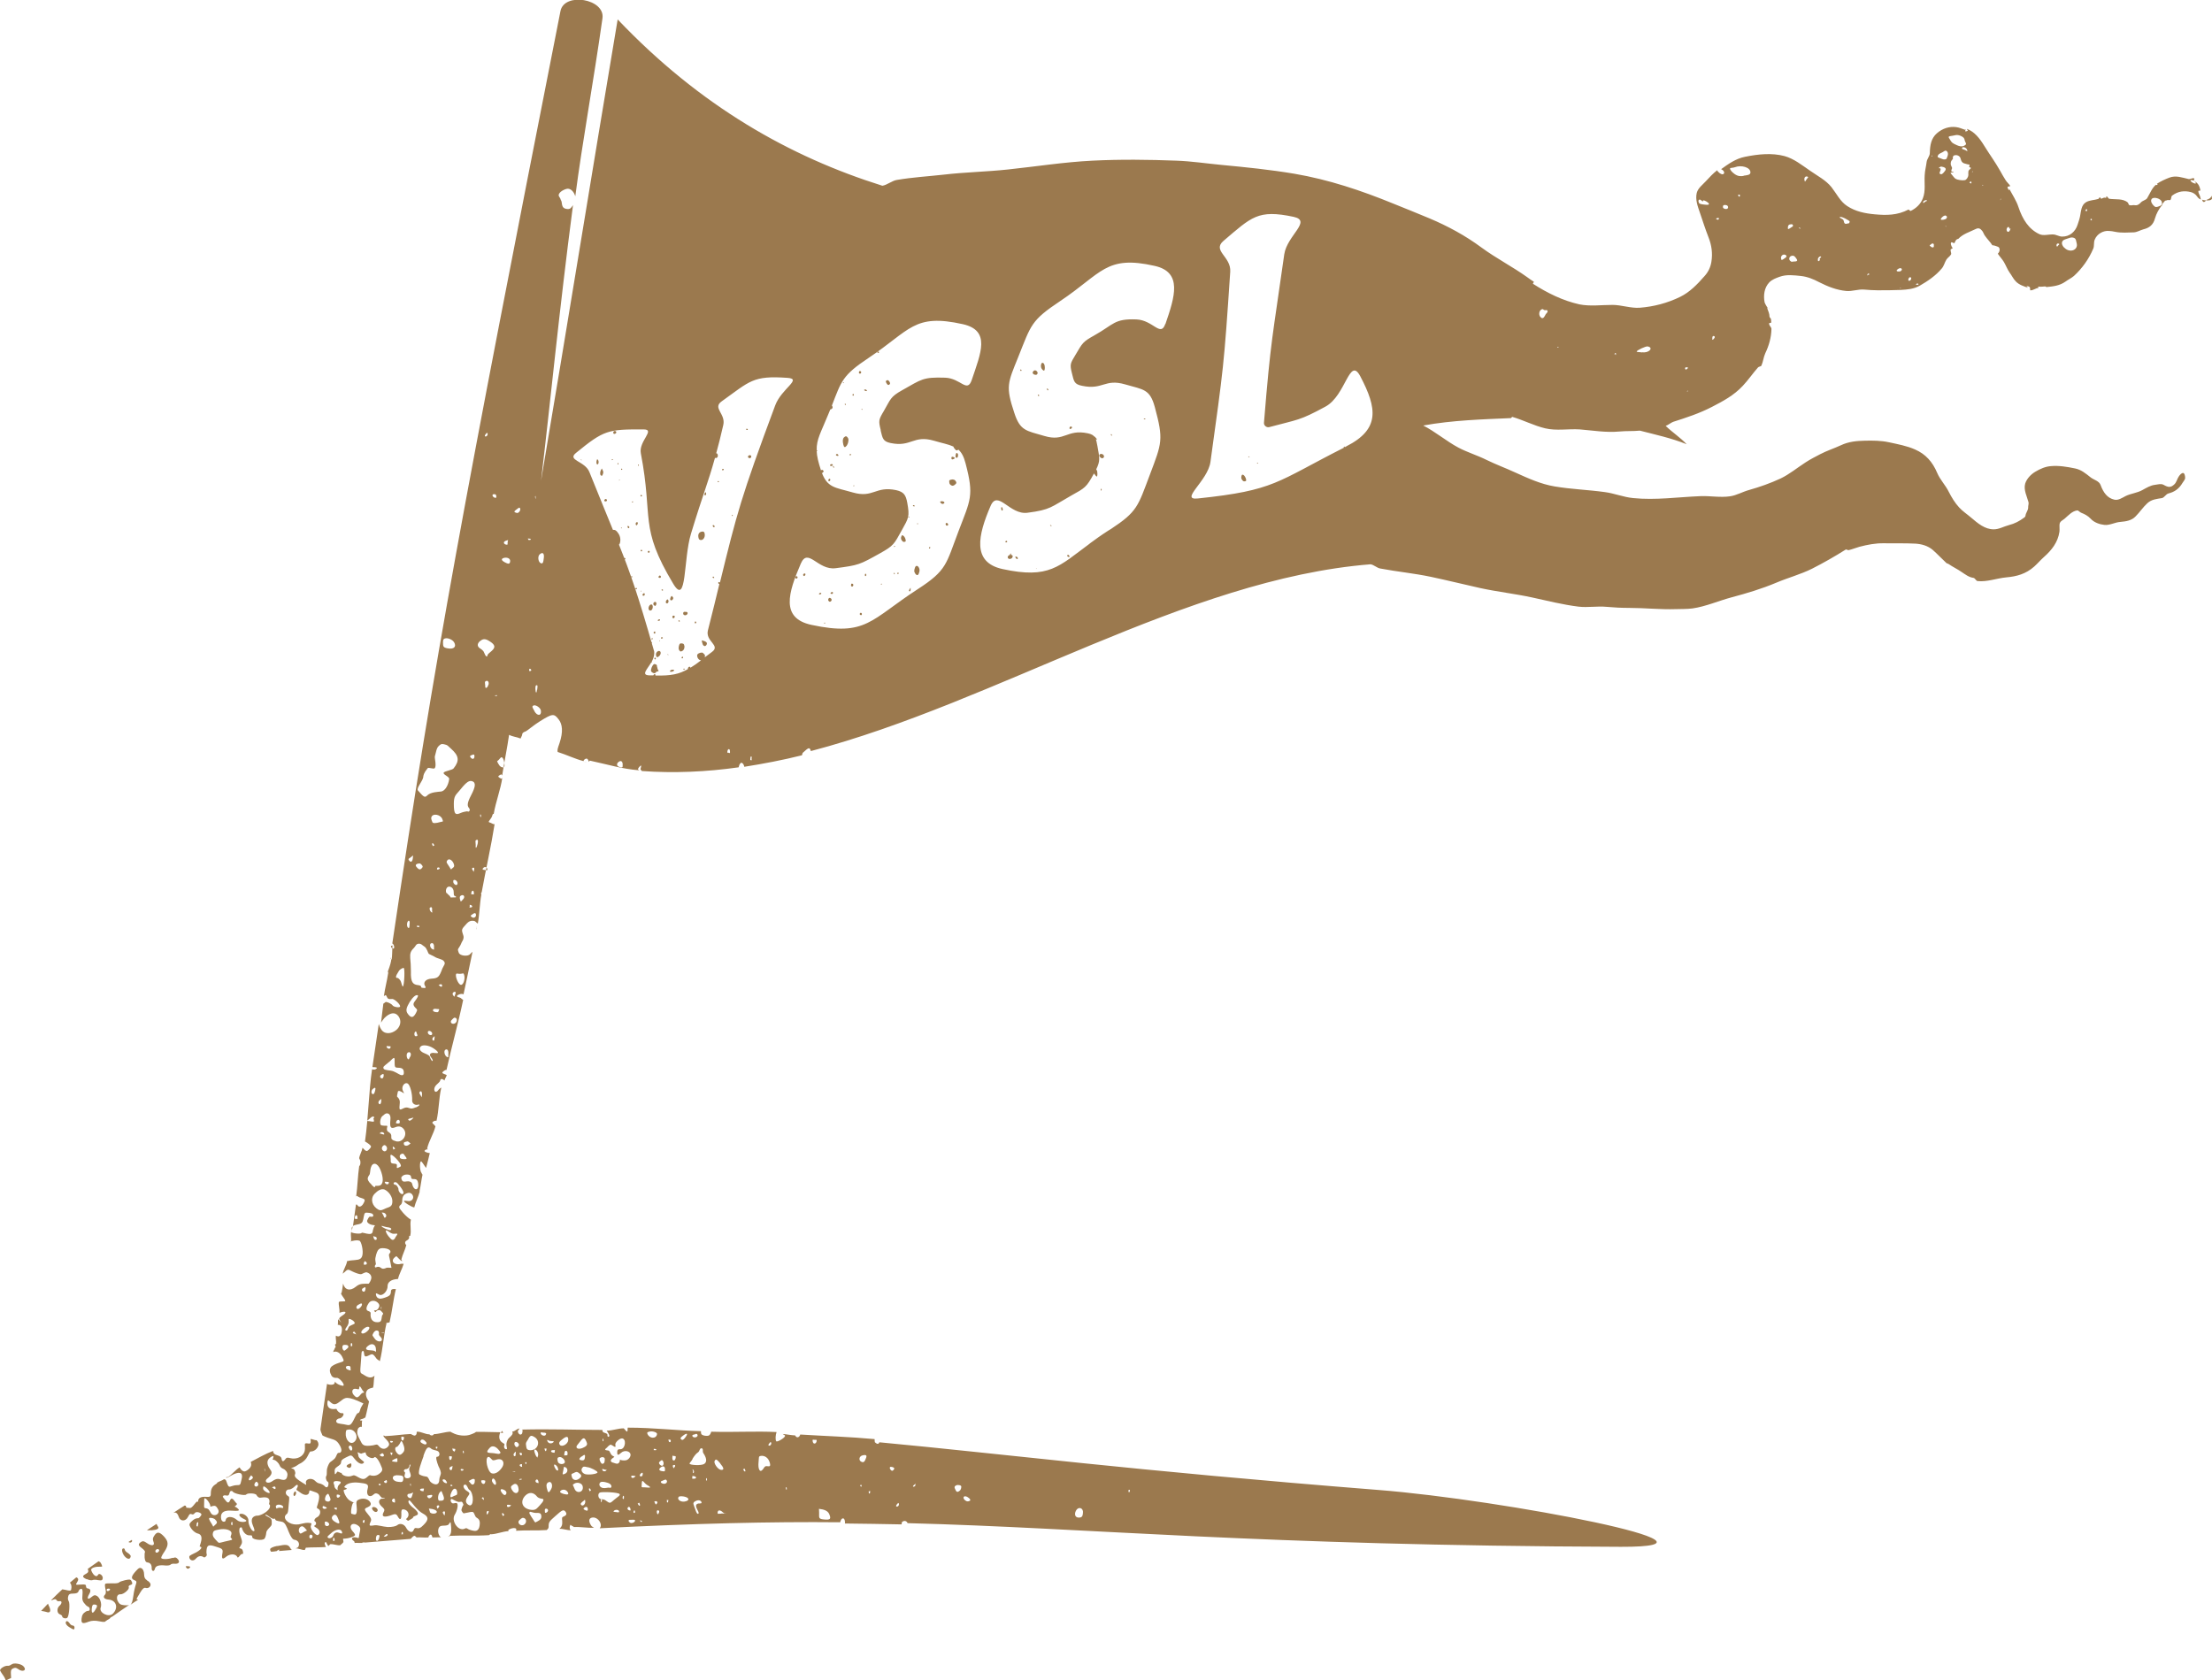 <?xml version="1.0" encoding="UTF-8"?><svg id="b" xmlns="http://www.w3.org/2000/svg" viewBox="0 0 125.27 95.18"><g id="c"><g id="d"><g><path d="M60.65,24.28c.06-.02,.08-.08,.04-.11-.04-.03-.11,0-.12,.05-.01,.07,.01,.09,.08,.07" fill="#9b794e"/><path d="M62.97,24.66c0-.05-.03-.09-.06-.06,0,.01,0,.04,.02,.06,.03,.03,.04,.03,.04,0" fill="#9b794e"/><path d="M70.34,26.89s-.04,.06-.04,.11c-.01,.08,0,.12,.05,.19,.06,.07,.08,.08,.15,.07,.07-.01,.08-.03,.07-.09-.02-.15-.14-.31-.22-.28" fill="#9b794e"/><path d="M62.34,27.73s0,.06,.02,.06c.01,0,.03-.02,.03-.05,0-.03,0-.06-.02-.06-.01,0-.03,.02-.03,.05" fill="#9b794e"/><path d="M70.73,25.89s.04,0,.03-.02c0-.02-.02-.02-.04-.02-.04,.02-.04,.03,.01,.04" fill="#9b794e"/><path d="M.65,94.27c-.05,.05-.15,.09-.21,.08-.18-.02-.48,.18-.43,.28,.02,.05,.1,.16,.16,.25,.07,.09,.12,.2,.16,.3,.1-.05,.2-.09,.3-.14-.03-.43-.02-.48,.11-.54,.1-.05,.17-.05,.28,.03,.27,.21,.53,.07,.3-.16-.14-.14-.56-.2-.65-.1" fill="#9b794e"/><path d="M62.04,24.89s.09,.02,.08-.01c0-.01-.04-.06-.08-.1l-.07-.07v.08s.05,.09,.08,.1" fill="#9b794e"/><path d="M8.55,86.68c.37-.03,.49-.1,.38-.24-.03-.04-.05-.08-.06-.13-.18,.12-.36,.24-.55,.36,.05,.01,.12,.01,.23,0" fill="#9b794e"/><path d="M4.92,89.44c.12,.06,.26,.08,.31,.06,.05-.03,.2-.03,.33,0,.2,.03,.24,.01,.26-.11,.01-.17-.21-.32-.27-.19-.06,.13-.2,.08-.32-.12-.09-.16-.09-.2,0-.26,.06-.04,.2-.08,.32-.08,.11,0,.22,0,.23-.01,.01,0,0-.07-.05-.16-.03-.07-.07-.11-.15-.14-.22,.15-.42,.29-.61,.43,.06,.15,.03,.21-.1,.28-.23,.12-.22,.19,.04,.31" fill="#9b794e"/><path d="M71.19,26.23s0,.03,.02,.03c.01,0,.03,0,.03-.02,0-.01,0-.03-.02-.03-.01,0-.03,0-.03,.02" fill="#9b794e"/><path d="M49.73,19.99s.05,0,.05-.03c0-.03-.02-.05-.05-.05-.07,0-.07,.06,0,.08" fill="#9b794e"/><path d="M7.41,88.16c0-.05-.07-.14-.17-.2-.1-.06-.17-.14-.17-.18,0-.04-.03-.08-.07-.08-.14-.01-.1,.26,.06,.45,.16,.18,.32,.19,.34,0" fill="#9b794e"/><path d="M62.5,25.92c.07-.09-.03-.22-.15-.21-.1,.01-.13,.11-.04,.19,.07,.07,.15,.08,.19,.01" fill="#9b794e"/><path d="M59.03,20.55c-.06,0-.1,.15-.07,.26,.02,.09,.13,.2,.17,.18,.02,0,.04-.07,.04-.17,0-.16-.05-.27-.14-.27" fill="#9b794e"/><path d="M58.77,22.38s.01,.04,.04,.05c.02,0,.04,0,.04-.03,0-.05-.07-.07-.07-.02" fill="#9b794e"/><path d="M56.71,28.74c-.03,.05,0,.19,.05,.18,.04-.02,.04-.1,0-.16-.03-.06-.03-.06-.06-.01" fill="#9b794e"/><path d="M59.28,22.01s.03,.11,.06,.1c.01,0,.03-.02,.03-.04,0-.03-.07-.08-.09-.06" fill="#9b794e"/><path d="M57.77,20.95s.03,.08,.06,.06c.03-.02,.03-.05-.01-.08-.02-.01-.04,0-.04,.02" fill="#9b794e"/><path d="M58.49,21.06c-.03,.08,.02,.15,.14,.17,.05,0,.08,0,.11-.04,.04-.07,.03-.1-.03-.17-.07-.07-.17-.05-.21,.04" fill="#9b794e"/><path d="M58.67,32.23s.02,0,.02-.03c0-.03,0-.04-.01-.02-.01,.02-.01,.04,0,.05" fill="#9b794e"/><path d="M56.96,30.65s-.04,.03-.02,.05c.01,.02,.04,.03,.06,.02,.02,0,.03-.03,.04-.04,0-.04-.03-.06-.08-.04" fill="#9b794e"/><path d="M59.47,29.76s.03,.03,.05,.04c.02,0,.03,0,.03-.02,0-.02-.03-.03-.05-.04-.02,0-.03,0-.03,.02" fill="#9b794e"/><path d="M60.46,31.43c-.05,.03-.02,.1,.06,.12,.06,0,.07-.03,.02-.09-.03-.04-.05-.04-.08-.02" fill="#9b794e"/><path d="M64.85,23.71c-.05-.02-.09,0-.07,.03,0,.01,.04,.01,.07,0,.05-.01,.05-.01,0-.03" fill="#9b794e"/><path d="M57.55,31.63s.07,.06,.08,.03c.03-.04,0-.12-.07-.13-.07-.02-.08,.02-.02,.1" fill="#9b794e"/><path d="M57.25,31.43s.02-.07,0-.08c-.03,0-.06,.05-.05,.08-.11,.02-.17,.13-.1,.2,.06,.06,.21,.02,.24-.07,.03-.08,0-.13-.09-.13" fill="#9b794e"/><path d="M27,52.49s-.05,.08-.04,.15c0,0,0,.01,0,.02,.01-.06,.02-.11,.03-.17" fill="#9b794e"/><path d="M22.14,53.58c0,.07,.04,.11,.08,.14,0-.06,0-.12,.01-.17,0,.01-.09,.02-.09,.04" fill="#9b794e"/><path d="M19.93,69.74c.01-.09,.02-.18,.04-.27-.01,0-.03,.01-.03,.03-.06,.08,.02,.2,0,.25" fill="#9b794e"/><path d="M22.11,54.25s.02,.04,.04,.08c0-.05-.01-.08-.04-.08" fill="#9b794e"/><path d="M19.87,70.36s0-.03,0-.04c0,0-.01,0-.02,0-.04,0,.05,.03,.02,.04" fill="#9b794e"/><path d="M25.47,87.03s0-.01,0-.02c-.04,0-.08,0-.12,0,.02-.02,.09,.04,.11,.02" fill="#9b794e"/><path d="M28.43,81.04s-.05,.08-.07,.12c.05,0,.09,0,.14,0,0,0-.07-.12-.07-.12" fill="#9b794e"/><path d="M97.47,9.6s-.02,.03-.04,.03c.01,0,.03-.02,.04-.03" fill="#9b794e"/><path d="M110.51,9.03s0,0,0,0c0,.02,0,.04,.01,.05,.05,.02,.03-.09-.01-.06" fill="#9b794e"/><path d="M48.94,22.1s.07,.06,.13,.05c.04,0,.04-.01,0-.06-.04-.05-.12-.04-.14,.01" fill="#9b794e"/><path d="M16.71,84.47s-.08,.06-.09,.15c0,.08,.02,.14,.06,.11,.04-.02,.08-.09,.09-.15,0-.06-.02-.11-.06-.11" fill="#9b794e"/><path d="M33.21,43.19s-.06-.02-.1-.03c0,0,0,0,0,.01,0,.01,.1,0,.1,.02" fill="#9b794e"/><path d="M124.59,10.81s0-.02,.02-.05c-.06-.29-.16-.4-.36-.52,.04,.04,.14,.13,.1,.15-.06,.04-.31-.1-.3-.18,0-.04,.17,.03,.21,.01,0,0,0-.13,0-.12-.08-.04-.22,.06-.32,.04-.36-.08-.71-.22-1.08-.08-.24,.09-.5,.21-.71,.35,.04,.03,.06,.05,0,.07-.02,0-.05-.01-.06-.01-.22,.18-.32,.47-.49,.75-.06,.11-.26,.14-.35,.24-.12,.13-.22,.19-.38,.16-.09-.01-.19,.03-.27,0-.06-.01-.06-.11-.1-.15-.28-.24-.69-.16-1.04-.21-.06,0-.11-.14-.17-.14,0,0-.01,.03-.01,.04,.01,.1-.02,0-.17,.05-.17,.06-.06,.09-.19-.04-.01-.01-.09,.12-.1,.1-.22,.07-.47,.06-.68,.18-.27,.16-.28,.47-.34,.79-.03,.16-.09,.33-.14,.48-.12,.39-.44,.69-.88,.68-.17,0-.34-.12-.51-.12-.26-.01-.55,.09-.78-.02-.6-.28-.95-.84-1.18-1.53-.12-.37-.34-.69-.52-1.03,0,0,0,.07,0,.07-.07-.02-.11-.17-.1-.18,0-.02,.14-.04,.16-.05-.07-.12-.2-.22-.27-.34-.11-.17-.21-.35-.31-.53-.27-.48-.6-.93-.89-1.4-.27-.44-.56-.81-.99-.97,0,0,.05,.1,.05,.1,0,.02-.12,.05-.14,.04-.02,0,.02-.09,.02-.12,0,0-.04,.03-.04,.03-.16-.05-.32-.13-.5-.15-.38-.05-.77,.07-1.09,.35-.32,.28-.39,.66-.4,1.12,0,.17-.16,.33-.18,.5-.03,.25-.1,.5-.11,.75-.03,.43,.06,.89-.1,1.3-.12,.34-.4,.59-.7,.73-.02,.01-.1-.09-.12-.08-.63,.33-1.25,.33-1.9,.27-.56-.05-1.1-.16-1.57-.47-.39-.25-.6-.7-.89-1.07-.32-.4-.8-.64-1.21-.93-.47-.32-.91-.68-1.45-.83-.72-.19-1.49-.11-2.23,.04-.52,.1-.94,.4-1.37,.71,0,0,0-.01,.03,0,.16,.08,.21,.24,.08,.28-.09,.03-.32-.15-.32-.23-.23,.18-.43,.39-.64,.62-.18,.2-.45,.39-.52,.67-.09,.38,.06,.77,.18,1.12,.16,.47,.31,.94,.49,1.4,.17,.43,.24,.89,.16,1.38-.05,.31-.18,.58-.39,.81-.41,.47-.84,.91-1.37,1.17-.73,.36-1.52,.56-2.29,.62-.51,.04-1.04-.16-1.55-.16-.63,0-1.26,.09-1.87-.03-.95-.21-1.83-.65-2.64-1.17,0,0,.06-.11,.06-.11-.13-.08-.26-.17-.38-.26-.84-.6-1.76-1.07-2.59-1.68-.92-.68-1.9-1.21-2.94-1.65-.68-.29-1.38-.56-2.06-.84-1.81-.74-3.66-1.36-5.6-1.69-1.37-.23-2.75-.37-4.13-.5-.85-.08-1.69-.21-2.54-.24-1.58-.06-3.18-.08-4.77,0-1.6,.08-3.18,.33-4.78,.5-1.21,.13-2.42,.15-3.62,.29-.89,.1-1.78,.15-2.66,.3-.28,.04-.56,.29-.83,.33-5.23-1.64-10.31-4.5-14.99-9.42-1.46,8.68-2.87,17.45-4.34,26.13,.53-4.44,1.01-9.49,1.81-15.61-.09,.11-.12,.23-.31,.22-.21-.02-.29-.09-.32-.31-.01-.12-.04-.18-.06-.2-.04-.18-.17-.21-.1-.35,.08-.17,.42-.31,.52-.29,.16,.01,.33,.18,.4,.43,.4-3.08,1.02-6.41,1.54-10.09,.15-1.1-2.17-1.49-2.38-.4-5.51,27.99-7.09,36.4-9.52,52.79,0-.02-.01,.01,0,.02,.1,.04,.15,.3,.05,.29-.01,0-.03-.02-.05-.03-.01,.22-.01,.44-.04,.66,0,0,0-.02-.02-.04,0,.12-.07,.38-.19,.69-.02,.04,.04,.1,.01,.12-.06,.42-.18,.85-.24,1.29,.14-.1,.11-.06,.2,.1,.06,.1,.22,.06,.28,.06,.15,.02,.45,.31,.44,.42,0,.1-.39,.04-.44-.07-.02-.04-.21-.16-.35-.18-.07,0-.12,.1-.16,.09-.05,.35-.08,.71-.13,1.08,.04-.06,.1-.16,.19-.26,.29-.29,.59-.37,.79-.11,.21,.28,.1,.61-.12,.79-.28,.23-.68,.26-.86-.05-.06-.09-.11-.23-.13-.29-.12,.79-.24,1.6-.36,2.44,.02,0,.23,0,.25,.04,.02,.04-.1,.11-.14,.1-.02,0-.12,0-.13-.02-.19,1.3-.2,2.67-.4,4.09,.17,.1,.32,.21,.34,.28,.01,.06-.1,.17-.16,.22-.08,.07-.14,.06-.32-.14-.03,.19-.16,.39-.19,.59,.04,.08,.08,.15,.07,.24,0,.07,0,.14-.07,.22-.08,.56-.09,1.13-.17,1.71,.06-.08,.06,0,.19,.05,.29,.1,.36,.09,.23,.33-.11,.21-.28,.26-.36,.09-.01-.02-.03,0-.07-.02-.06,.4-.11,.81-.17,1.22,.1-.08,.29-.08,.39-.12,.17-.05,.18-.2,.22-.41,.04-.23,.08-.24,.24-.22,.13,.01,.29,.03,.3,.15,0,.11-.12,.07-.19,.07-.06,0-.12,.14-.15,.2-.06,.12,.12,.26,.36,.28,.13,.01,.05,.02,0,.15-.03,.09-.06,.21-.06,.24,0,.03-.05,.13-.21,.11-.16-.01-.39-.1-.41-.06-.04,.08-.53,.03-.6-.05-.03,.18,.02,.34,0,.52,.35-.08,.39-.04,.47-.03,.11,.02,.24,.58,.17,.84-.05,.19-.16,.24-.42,.26-.16,.01-.35,.03-.42,.06-.02,0,0-.02-.02-.02-.03,.25-.21,.48-.25,.73,.02-.03,.11-.08,.13-.11,.18-.19,.22-.1,.45,0,.13,.06,.36,.15,.46,.14,.09-.02,.24-.14,.34-.1,.14,.05,.25,.15,.24,.32-.01,.12-.13,.32-.16,.32-.37,0-.5-.01-.72,.17-.33,.27-.63,.18-.72-.18-.02,.17-.05,.33-.08,.5,0,.01-.04,.06-.04,.07,.07,.16,.27,.36,.24,.42-.02,.04-.27,0-.36,.05-.03,.19,.06,.42,.03,.61,.01,0,0,0,.02,0,.33-.12,.44-.03,.18,.14-.16,.11-.26,.17-.18,.28,.14,.21,.1,.15-.09-.05-.02,.12,0,.19-.02,.32,.19-.02,.25,.15,.23,.33-.02,.26-.14,.4-.34,.28-.02,.16,.03,.3,.01,.46,.02,.01-.07,.03-.06,.06,.03,.06,.07,.14-.01,.18-.01,.1-.08,.12-.09,.23,.2-.09,.41,.06,.52,.29,.12,.25,.11,.22-.22,.33-.13,.04-.36,.14-.43,.24-.1,.15-.06,.3,.03,.47,.07,.12,.2,.14,.29,.13,.14-.03,.48,.36,.39,.44-.03,.03-.24-.03-.36-.11-.19-.14-.09-.17-.14-.03-.04,.13-.34,.1-.43,.04-.12,.83-.25,1.68-.37,2.55-.02,.12,.08,.27,.11,.37,.08,.05,.2,.09,.3,.13,.37,.13,.49,.1,.68,.43,.17,.3,.09,.44-.07,.43-.06,0-.09,.09-.16,.24-.07,.15-.3,.25-.35,.33-.05,.07-.15,.28-.15,.44,0,.15,0,.27-.04,.32-.04,.06,0,.24,.07,.29,.06,.04,.07,.07,.06,.15-.01,.18-.11,.24-.22,.11-.04-.05-.18-.13-.29-.15-.1-.01-.19-.09-.26-.16-.19-.17-.49-.1-.51,.08,0,.08,.04,.18,.01,.16-.66-.39-.68-.48-.61-.63,.02-.05-.03-.24-.11-.27-.19-.08-.18,0,.07-.12,.12-.05,.24-.16,.3-.18,.06-.02,.25-.14,.36-.29,.11-.15,.19-.41,.25-.4,.14,.01,.35-.09,.43-.32,.04-.13-.01-.23-.09-.32-.11,.02-.24-.08-.35-.06,0,0,.02,.11,.02,.12-.01,.16-.04,.14-.22,.12-.17-.01-.1,.06-.11,.31,0,.33-.31,.58-.7,.55-.16-.01-.31-.1-.38,0-.13,.18-.21,.21-.24,.03-.01-.09-.06-.16-.23-.21-.18-.05-.24-.11-.26-.25-.44,.17-.84,.4-1.26,.62,.04,.15,.04,.21-.04,.33-.07,.1-.23,.2-.3,.21-.12,.01-.24-.12-.29-.23-.24,.14-.41,.39-.66,.55,0,.01-.12,0-.11,.02,.06,.07,.19-.07,.43-.18,.41-.18,.54-.04,.45,.29-.08,.31-.04,.33-.3,.33-.11,0-.26,.06-.34,.08-.1,.03-.14-.06-.21-.27-.05-.15-.07-.12-.14-.15-.13,.09-.26,.11-.4,.2,.03,.04-.06,.06-.18,.16-.12,.11-.17,.26-.17,.4,0,.2-.01,.26-.24,.24-.27-.02-.46,.03-.48,.23,0,.07,0,.05-.06,.04-.05,0-.17,.2-.29,.31-.11,.09-.12,.04-.26,.04-.11,0-.03-.02-.09-.11-.02-.03-.05,.01-.06-.02-.21,.14-.42,.26-.65,.42,.15-.07,.25,.03,.31,.22,.09,.28,.4,.27,.53,0,.09-.18,.12-.18,.23-.14,.08,.03,.13-.05,.16-.08,.08-.11,.42,0,.36,.12-.03,.06-.13,.18-.17,.18-.05,0-.17,0-.3,.11-.18,.15-.23,.22-.18,.33,.09,.21,.29,.39,.46,.43,.12,.03,.24,.12,.19,.39-.03,.19-.12,.35-.08,.35,.15,.01,.11,.14-.2,.32-.18,.1-.4,.17-.4,.25-.01,.17,.17,.28,.32,.16,.06-.05,.17-.21,.34-.19,.16,.01,.15,.13,.27,.03,.11-.1,.04-.11,.04-.26,.01-.41,.12-.45,.53-.31,.3,.1,.43,.11,.38,.36-.06,.31-.02,.41,.21,.21,.18-.15,.48-.18,.6-.03,0,0,.05,.07,.05,.08,.09-.02,.14-.18,.24-.2,.02-.03,.06,.01,.07-.03,0-.1-.02-.24-.11-.27-.17-.06-.11,0,.02-.27,.07-.15-.02-.31-.1-.56-.05-.19-.02-.32,0-.35,.04-.03,.1-.06,.12,0,.06,.24,.24,.44,.45,.42,.15-.01,.12,.04,.14,.12,.04,.13,.55,.19,.68,.08,.05-.04,.1-.22,.11-.35,.01-.13,.15-.25,.24-.35,.08-.09,.07-.12,.07-.24,0-.11,0-.16-.08-.23-.1-.08-.31-.15-.28-.19,.03-.04,.18,.07,.28,.15,.11,.08,.21,.09,.27,.06,0,.02,0,.04,.02,.07,.05,.08,.29,.08,.4,.12,.15,.06,.22,.23,.35,.56,.12,.3,.23,.44,.32,.45,.2,.02,.33,.2,.23,.39-.03,.07-.11,.07-.16,.1,.17-.01,.35,.1,.52,.09,.01,0,.04-.07,.06-.13,.38-.03,.77-.01,1.14-.04-.08-.15-.1-.25-.02-.28,.04-.02,.06,.11,.15,.22,.02,.02,.11-.12,.13-.1,.18-.01,.37,.08,.55,.06,.05-.06,.18-.13,.18-.2,0-.09-.05-.17,0-.17,.29,0,.65-.13,.66-.21,0-.03-.05-.12-.13-.2-.3-.33,0-.59,.34-.3,.13,.11,.08,.21,.03,.46-.05,.28,0,.22-.18,.18-.25-.05-.32,.08-.12,.21,.03,.02,.02,.07,.04,.1,.15-.01,.29,.01,.43,0,.01-.05,.04-.03,.07-.02,.02,0,.05-.03,.07,0,.89-.07,1.75-.14,2.6-.21,.07-.07,.15-.18,.22-.17,.02,0,.07,.04,.11,.09,.23-.02,.44,.02,.67,0,0-.06,.08-.17,.14-.16,.05,0,.08,.12,.09,.16,.17-.01,.33,0,.49-.01-.02-.02-.06-.03-.07-.05-.13-.17-.13-.45,0-.56,.05-.04,.16-.05,.22-.05,.05,0,.22,0,.28-.07,.12-.19,.11-.17,.14,.16,.01,.2,.01,.35-.1,.49,.76-.04,1.52,.01,2.24-.04,.05-.03,.09-.08,.14-.05,.33-.02,.64-.16,.97-.18-.04-.06,0-.08,.11-.13,.1-.04,.26-.07,.32,0,.04,.05-.02,.07,0,.11,.59-.04,1.16,0,1.73-.04,.06-.05,.11-.1,.11-.18,0-.28,.03-.3,.39-.62,.38-.34,.46-.39,.58-.22,.06,.09,.05,.18-.09,.24-.14,.06-.13,.07-.11,.28,.02,.21-.04,.33-.16,.43,.21-.01,.44,.09,.65,.08-.08-.06-.09-.2-.02-.31,.09,.1,.18,.08,.18,.13,.39-.02,.77,.06,1.15,.04-.04-.03-.12-.06-.16-.12-.16-.25-.13-.41,.03-.45,.33-.09,.66,.38,.45,.6,5.31-.27,9.64-.38,13.62-.34,.02-.08,.07-.23,.17-.22,.09,0,.12,.22,.1,.29,1.09,.01,2.16,.03,3.21,.05,0,0,.01-.12,.02-.13,.14-.12,.27-.06,.32,.06,10.4,.27,19.65,1.27,40.39,1.34,7.24,.02-6.62-2.66-13.73-3.22-14.13-1.12-21.21-2.04-28.26-2.7-.05,.14-.15,.09-.25,0-.02-.02-.01-.15-.02-.18-1.38-.13-2.77-.17-4.21-.26-.04,.16-.2,.23-.29,.05-.24-.01-.45-.06-.7-.08,.03,.04,.14,.06,.13,.11-.01,.11-.45,.37-.5,.3-.06-.08-.04-.37,.02-.52-1.17-.06-2.4,.02-3.7-.02-.03,.08-.06,.19-.15,.22-.1,.04-.3,0-.36-.04-.07-.03-.08-.12-.07-.21-1.3-.03-2.67-.2-4.15-.2-.01,0,0,.22-.03,.22-.06,.01-.15-.15-.2-.18-.33,0-.62,.13-.96,.13,.09,.14,.18,.29,.14,.32-.09,.07-.1,0-.1-.1,0-.06-.16-.09-.22-.12-.05-.02-.06-.08-.07-.14-1.42,0-2.93-.06-4.55-.02,.06,.02,.03,.11,.02,.17-.01,.11-.12,.15-.19,.07-.03-.04-.09-.12-.05-.18,.01-.02,.07-.11,.09-.12-.17,0-.25,.17-.42,.17,.08,.14-.06,.25-.19,.37-.08,.07-.15,.26-.14,.39,.01,.16,.08,.25-.02,.24-.09,0-.14-.12-.1-.22,.04-.1-.04-.09-.15-.18-.16-.13-.17-.36-.07-.56-.45,0-.91-.03-1.38-.02-.08,.07-.18,.1-.28,.14-.3,.13-.77,.07-1.04-.08-.04-.02-.1-.04-.13-.07-.32,.01-.62,.13-.94,.14-.04,.09-.17,.1-.25,.01-.24,0-.47-.16-.71-.15-.02,.01-.01,.14-.03,.15-.07,.1-.12,.09-.28,0-.02-.01-.02,0-.03-.02-.48,.02-.95,.1-1.45,.12,0,.03-.08-.06-.1-.03-.03,.07,.15,.19,.24,.32,.13,.17,.07,.25-.01,.33-.14,.14-.34,.14-.5-.06-.1-.13-.16-.07-.31-.04-.59,.09-.61-.02-.75-.3-.13-.26-.21-.38-.12-.63,.02-.07,.13-.12,.16-.12,.01,0,.04,.02,.05,.02,.04-.15-.01-.22,.03-.37-.19,.01-.14-.07,.06-.11,.01,0,.09-.06,.12-.06,.08-.29,.14-.62,.21-.91-.11-.13-.25-.39-.13-.6,.08-.15,.29-.16,.36-.19,.05-.19,.03-.48,.08-.67-.17,.15-.35,.12-.59-.04-.24-.15-.24-.03-.18-.76,.04-.46,.01-.61,.12-.6,.07,0,.05,.18,.08,.25,.05,.11,.16,.04,.31-.03,.16-.08,.2-.03,.38,.22,.04,.05,.16,.1,.18,.14,.18-.72,.21-1.46,.38-2.15-.01-.01-.05,.03-.05,.02-.01-.03,.18-.07,.22-.07,.15-.63,.21-1.28,.36-1.89-.21-.02-.28,.03-.28,.13,0,.23-.12,.28-.35,.36-.19,.06-.29,.09-.41,0-.08-.06-.11-.21-.08-.24,.03-.03,.15,.08,.24,.09,.19,.01,.42-.26,.41-.51,0-.22,.2-.38,.59-.4,.07-.3,.24-.57,.32-.86-.01,0-.11,0-.13,0-.38,.11-.64-.14-.38-.36,.12-.1,.09-.08,.2,.03,.06,.07,.18,.18,.22,.18,.02,0-.05-.1-.04-.1,.07-.28,.21-.53,.28-.81-.09-.07-.09-.2,.01-.25,.04-.02,.17-.1,.15-.18-.01-.1,0-.08,.06-.09,.08-.31-.03-.61,.04-.92-.28-.16-.65-.61-.66-.69,0-.06,.01-.1,.08-.15,.07-.05,.1-.19,.09-.27,0-.09,.03-.27,.19-.35,.21-.11,.32-.05,.39,.06,.11,.17-.02,.37-.23,.35-.1-.01-.21-.03-.25-.01-.05,.05,.41,.34,.58,.37,.08-.32,.23-.59,.31-.9,0-.01-.02-.02-.01-.03,.07-.31,.1-.63,.17-.94-.05,0-.03-.06-.06-.09-.1-.1-.12-.66-.02-.65,.04,0,.19,.26,.28,.37,.06-.25,.16-.59,.21-.84-.12,0-.35-.09-.29-.14,.03-.03,.07-.08,.17-.07,.03,0-.05-.06-.03-.05,.1-.44,.37-.83,.47-1.26-.01,0-.06-.06-.07-.08-.12-.11-.14-.12-.05-.19,.04-.04,.14-.05,.18-.04,.14-.61,.13-1.24,.26-1.83-.02,0,.04-.04,.02-.04-.1,0-.19,.16-.24,.2-.18,.12-.24-.18-.05-.36,.11-.1,.21-.19,.22-.25,.01-.12,.14-.11,.24,0,.02-.1,.11-.22,.13-.31-.04-.03-.25-.08-.25-.13,0-.06,.17-.17,.23-.17,0,0-.01,.08-.01,.08,.31-1.41,.69-2.74,.96-4.04-.03,0-.13-.11-.17-.12-.21-.05-.25-.11-.05-.19,.1-.04,.21-.03,.24,0,.17-.82,.35-1.62,.51-2.41-.03,.02-.09,.08-.12,.11-.11,.18-.61,.12-.66-.06-.04-.15-.1-.14,.05-.35,.07-.1,.11-.24,.14-.28,.03-.05,.12-.18,.07-.34-.08-.27-.13-.32,.04-.51,.23-.27,.32-.36,.57-.32,.07,.01,.17,.14,.21,.15,.1-.55,.1-1.11,.2-1.65-.03-.03-.02-.08,.02-.13,.24-1.32,.53-2.59,.73-3.85-.06,.02-.13-.04-.21-.07-.17-.07-.16-.02,.01-.27,.1-.14,.06-.26,.15-.24,.12-.71,.39-1.37,.49-2.07,0,0-.03,.07-.03,.07-.04,.02-.2-.08-.2-.12,0-.04,.14-.12,.18-.12,0,0,.03,.06,.04,.06,.12-.78,.28-1.53,.39-2.3,.24,.12,.41,.11,.65,.21,.04-.11,.08-.14,.09-.22,.01-.12,.11-.15,.21-.19,.09-.04,.43-.34,.8-.57,.72-.45,.8-.44,1.06-.1,.21,.27,.26,.69,.05,1.33-.12,.34-.13,.39-.11,.51,.51,.16,.97,.39,1.47,.52,0-.08,.11-.16,.19-.14,.06,.02,.09,.12,.11,.18,0,.01,.05-.08,.05-.07,.94,.2,1.86,.48,2.81,.55,0,0-.08-.05-.08-.06,0-.06,.13-.21,.17-.21,.04,0-.03,.16-.03,.22,0,0,.08,.08,.08,.09,1.81,.13,3.65,.05,5.48-.21,.02-.07,.05-.21,.11-.22v-.03c.12-.04,.2,.12,.21,.22,1.08-.17,2.18-.38,3.26-.65,.02-.02,.03-.12,.05-.14,.34-.31,.39-.34,.46-.1,10.53-2.76,21.26-9.75,31.7-10.58,.19,.03,.36,.21,.55,.24,.95,.18,1.91,.27,2.86,.47,.94,.2,1.87,.43,2.81,.64,.97,.21,1.96,.32,2.93,.53,.87,.19,1.74,.41,2.63,.52,.52,.06,1.06-.04,1.58,.01,.43,.04,.85,.06,1.28,.06,.88,0,1.76,.1,2.65,.07,.31-.01,.63,0,.94-.04,.76-.11,1.47-.43,2.22-.63,.86-.23,1.7-.48,2.53-.83,.66-.28,1.38-.47,2.02-.79,.65-.33,1.28-.69,1.9-1.08,.05-.03,.12,.04,.17,.03,.21-.05,.4-.13,.61-.19,.46-.12,.92-.21,1.39-.2,.59,.01,1.18-.01,1.77,.02,.36,.02,.72,.12,1,.36,.26,.23,.51,.5,.77,.74,.04,.03,.09,.03,.13,.06,.23,.16,.49,.28,.72,.44,.23,.15,.41,.3,.68,.34,.08,0,.15,.17,.23,.18,.54,.06,1.09-.16,1.64-.21,.57-.05,1.1-.19,1.57-.61,.19-.17,.36-.37,.55-.54,.44-.39,.79-.83,.88-1.43,.02-.15-.01-.31,.01-.45,.03-.15,.17-.2,.28-.29,.23-.2,.43-.43,.71-.47,.08-.01,.16,.11,.23,.13,.2,.08,.38,.17,.54,.34,.2,.22,.51,.32,.78,.35,.3,.03,.6-.15,.9-.17,.32-.03,.63-.07,.86-.31,.24-.24,.42-.52,.67-.75,.24-.22,.53-.24,.83-.29,.13-.03,.23-.23,.36-.26,.35-.09,.6-.26,.8-.6,.05-.09,.14-.17,.15-.27,0-.12-.03-.28-.11-.29-.09-.01-.18,.09-.26,.21-.09,.14-.12,.31-.23,.42-.22,.22-.37,.18-.62,.04-.14-.08-.33-.02-.49,0-.26,.03-.48,.17-.72,.3-.29,.16-.64,.19-.93,.33-.22,.11-.42,.26-.65,.21-.4-.09-.62-.4-.78-.83-.08-.23-.38-.29-.56-.43-.29-.23-.54-.44-.89-.51-.44-.09-.9-.17-1.36-.13-.3,.02-.61,.15-.89,.32-.25,.15-.48,.39-.57,.67-.1,.36,.1,.72,.19,1.06,.02,.09-.03,.2-.02,.3,0,.15-.13,.29-.15,.44-.01,.07-.02,.08-.07,.12-.28,.21-.55,.35-.87,.43-.3,.08-.56,.24-.86,.24-.51,0-.9-.34-1.29-.67-.22-.19-.47-.35-.67-.57-.24-.26-.42-.56-.59-.89-.18-.37-.49-.68-.65-1.06-.27-.64-.66-1.07-1.25-1.33-.47-.21-.98-.3-1.48-.41-.46-.1-.92-.1-1.38-.09-.45,.01-.91,.05-1.35,.26-.39,.18-.8,.31-1.18,.51-.27,.14-.56,.29-.82,.46-.48,.31-.91,.67-1.41,.91-.58,.27-1.18,.48-1.78,.65-.37,.1-.72,.31-1.09,.36-.55,.08-1.11-.03-1.65-.01-1.28,.05-2.56,.24-3.83,.11-.54-.05-1.07-.27-1.61-.34-.94-.13-1.9-.16-2.84-.32-.78-.13-1.5-.46-2.23-.79-.54-.25-1.09-.45-1.62-.71-.52-.26-1.09-.43-1.6-.7-.66-.35-1.32-.91-1.99-1.25,1.65-.3,3.36-.35,4.97-.42,.02,0,.05-.07,.07-.07,.63,.18,1.23,.5,1.87,.65,.63,.15,1.3,.02,1.95,.06,.75,.06,1.49,.19,2.25,.12,.39-.04,.77-.01,1.16-.05,.89,.23,1.78,.42,2.65,.77-.36-.38-.82-.68-1.19-1.04,.12-.03,.31-.19,.43-.23,.75-.24,1.49-.48,2.2-.85,.62-.32,1.24-.65,1.74-1.19,.31-.33,.56-.7,.86-1.04,.04-.05,.16-.05,.19-.1,.1-.22,.12-.48,.22-.7,.21-.44,.34-.89,.35-1.38,0-.1-.12-.18-.13-.28,0-.01,0-.03,0-.05,0,0,.12-.02,.12-.03-.01-.06,0-.15-.02-.21-.02-.05-.08-.08-.08-.13,0-.16-.07-.31-.12-.45,0,0,0-.04,0-.08-.02-.01-.02-.02-.03-.03-.04-.08-.11-.17-.13-.26-.07-.38-.02-.81,.26-1.11,.16-.17,.39-.25,.58-.32,.4-.15,.82-.09,1.22-.05,.37,.04,.71,.18,1.03,.35,.49,.25,1,.45,1.54,.5,.33,.03,.68-.11,1.01-.08,.25,.02,.5,.04,.75,.04,.44,0,.89,0,1.33-.02,.37-.02,.73-.05,1.07-.24,.45-.26,.9-.56,1.25-.98,.12-.14,.16-.34,.26-.5,.07-.11,.2-.18,.26-.29,.04-.08-.06-.22-.01-.29-.01-.01,.12-.05,.1-.07-.07-.09-.15-.3-.06-.33,.03-.01,.15,.08,.17,.04,.03-.06,.07-.22,.21-.23,.26-.28,.64-.39,.99-.56,.16-.08,.26-.03,.37,.11,.06,.08,.09,.19,.15,.27,.13,.19,.3,.35,.42,.54,.06,0,.14,.02,.19,.04,.16,.06,.19,.05,.22,.17,.02,.11-.04,.21-.1,.27,.1,.15,.25,.31,.34,.46,.12,.2,.2,.43,.33,.61,.12,.16,.21,.36,.35,.5,.18,.19,.46,.28,.7,.36,0,0-.09-.07-.09-.07,.02-.05,.18,0,.19,.06,0,.02,.02,.13,.01,.15,.15,.03,.32-.13,.47-.13-.03-.09-.03-.08,.12-.07,.19,0,.31-.05,.32,.02,.39-.04,.75-.07,1.09-.31,.15-.11,.34-.2,.48-.32,.46-.42,.85-.96,1.1-1.56,.06-.15,.01-.35,.08-.5,.13-.33,.49-.52,.81-.49,.12,.01,.23,.02,.35,.05,.34,.07,.7,.04,1.05,.03,.19-.01,.36-.12,.54-.17,.33-.08,.56-.24,.66-.62,.08-.28,.22-.52,.38-.73,.01-.02,.02,.02,.03,0-.03-.07,.06-.15,.1-.2,.03-.04,.08-.1,.16-.09,.04-.05,.17,.01,.21-.03,.05-.06,.03-.19,.09-.24,.34-.26,.71-.29,1.06-.2,.13,.03,.27,.12,.35,.24,.06,.09,.13,.15,.22,.18-.01-.05-.03-.12-.05-.19-.05-.13-.12-.23-.08-.31m-27.97,.79c-.12-.01-.31-.04-.32-.09,0-.02-.06-.11-.02-.16,.06-.08,.1-.02,.2,.05,.07,.05,.04-.01,.05-.03,.03-.06,.34,.12,.33,.19,0,.07-.11,.05-.25,.04M20.16,69.03c-.06,0-.08,.02-.07-.04,0-.06,.03-.17,.09-.16,.06,0,.07,.12,.06,.18,0,.06-.02,.03-.08,.03m.52,2.59c-.06,0-.08,.02-.08-.05,0-.07,.04-.16,.08-.14,.13,.06,.12,.2,0,.19m-9.48,14.79c0,.06,0,.03-.04,.03-.04,0-.04,0-.03-.08,0-.08,.04-.18,.08-.15,.04,.03,0,.15-.01,.21m3.8-3.21s0,.14,0,.13c-.02,0-.01-.09-.03-.14,.04,0,.04-.03,.04,0m-.07,.98c.11,.01,.38,.31,.33,.36-.07,.06-.37-.13-.37-.23,0-.04,0-.13,.03-.13m-.45-.25c.06-.05,.15,.05,.15,.14,0,.04-.04,.12-.12,.12-.14-.01-.13-.16-.02-.26m-.32-.31c.04-.05,.03-.08,.07-.05,.06,.05,.12,.1,.05,.17-.18,.18-.28,.08-.12-.12m-2.44,1.81c-.17-.03-.18,0-.17-.25,0-.15,0-.34,.03-.33,.12,.01,.33,.33,.32,.44,0,.08,.06,0,.2-.01,.13-.02,.2,.12,.25,.22,.11,.26-.25,.43-.41,.2-.04-.06-.11-.24-.21-.26m.25,.86c-.14-.21-.21-.35-.08-.34,.05,0,.21,.01,.29,.11,.15,.16,.08,.2-.04,.31-.13,.12-.05,.1-.17-.08m.75,1c-.35,.08-.32,.13-.47-.04-.1-.11-.24-.24-.22-.39,.02-.2,.12-.2,.36-.25,.33-.07,.72,.02,.7,.23,0,.08-.09,.19-.03,.24,.14,.14,.07,.11-.34,.21m.42-.92s-.08-.02-.07-.06c0-.04,0-.13,.05-.13,.04,0,.03,.12,.02,.18,0,.07,.04,.04,0,0m1.41-.54c-.3,.03-.38,.23-.26,.53,.11,.28,.14,.36,.04,.35-.12-.01-.29-.4-.28-.57,.02-.22-.21-.4-.38-.41-.2-.02-.17,.13,.04,.25,.09,.05,.22,.1,.22,.14,0,.1-.38,.1-.52-.03-.26-.24-.62-.24-.65,.01-.02,.12-.21,.11-.25-.06-.07-.33,.09-.51,.52-.49,.47,.03,.59,.02,.38-.15-.15-.12-.19-.03-.06-.15,.11-.1,0-.11-.06-.21-.12-.17-.21-.24-.28-.07-.08,.18-.15,.15-.29-.04-.12-.16-.16-.16-.08-.23,.03-.02,.12-.02,.21,0,.11,0,.11-.11,.15-.21,.04-.08,.14-.06,.16-.02,.06,.12,.69,.25,.76,.17,.07-.1,.54-.08,.59,.03,.02,.05,.11,.16,.21,.15,.25-.04,.49-.05,.52,.16,.02,.1-.05,.22-.01,.22,.04,0,.05,.06,.04,.13-.02,.21-.44,.48-.71,.51m.88-1.57c-.05-.06-.09-.02-.03-.05,.04-.02,.14-.06,.16-.01,.06,.12-.04,.16-.12,.06m.38,1.11c-.12,0-.19,.06-.19,.05,0,0-.06-.1-.03-.15,.07-.13,.42-.06,.41,.08,0,.07-.04,.03-.19,.02m0-1.61c-.16-.05-.3,.02-.44,.12-.2,.15-.45,.07-.32-.11,.04-.05,.2-.15,.26-.27,.09-.19-.04-.24-.14-.44-.14-.3-.03-.45,.14-.56,.12-.08,.17-.07,.12,.07-.04,.12-.05,.07,.07,.1,.08,.02,.25,.18,.29,.29,.04,.11,.11,.17,.21,.21,.13,.05,.25,.21,.24,.34-.03,.33-.19,.32-.43,.25m1.37,2.98c-.11,.06-.18,.12-.22,.09-.13-.1-.09-.36,.08-.4,.1-.02,.18,.09,.25,.17,.09,.11,.07,.04-.11,.14m.17,.93s.02-.03,.03-.03l-.03,.03m.28-.59c-.05,.07-.16,.03-.15-.06,0-.04,.02-.12,.07-.12,.13,.01,.13,.11,.08,.18m.15-.94c.11,.05,.11,.2-.01,.25-.06,.03,.03,.07,.15,.15,.18,.12,.18,.31,.05,.38-.12,.06-.44-.32-.41-.5,.03-.16,.12-.17-.15-.19-.17-.01-.4,.07-.54,.09-.17,.02-.37,0-.54-.1-.27-.16-.3-.37-.13-.49,.08-.06,.08-.17,.11-.53,.04-.43,.06-.43-.06-.5-.19-.12-.1-.38,.1-.36,.09,0,.25-.11,.31-.18,.11-.11,.19-.11,.16,.02-.02,.07-.11,.17-.05,.2,.06,.04,.17,.12,.26,.18,.23,.15,.42,.1,.44-.07,.01-.12,.02-.11,.19-.05,.32,.11,.43,.12,.35,.53-.07,.34-.17,.41-.04,.46,.2,.08,.15,.4-.08,.5-.11,.05-.16,.19-.1,.21m46.08-1.77s0,0,.04,0c.04,0,.04-.04,.04,0,0,.04-.01,.13-.05,.13-.04,0-.03-.1-.03-.14m-2.98,1.19c.13-.26,.43-.18,.4,.11-.01,.13-.02,.25-.17,.27-.26,.04-.34-.16-.23-.38m-6.25-.82c.12,.01,.32,.18,.26,.24-.03,.02-.13,.08-.23,.02-.18-.1-.19-.28-.03-.26m-.53-.62c.09-.05,.3-.01,.29,.07,0,.03,0,.17-.1,.24-.14,.11-.18,.04-.23-.06-.08-.15-.06-.2,.04-.25m-2.35-.05s.03-.04,.04-.06c0,.05,.01,.14-.03,.16-.14,.07-.14-.02,0-.11m-.97,1.09s0-.05,.04-.03c.07,.06,.01,.21-.09,.2-.08,0-.03-.11,.05-.17m-.38-2.08c.13,.01,.22,.06,.17,.14-.04,.06-.1,.12-.17,.05-.1-.1-.08-.2,0-.19m-1.69,1.13s-.06-.05-.06-.09c0-.04,0,0,.04,0,.04,0,.04-.06,.04-.04,0,.02,.02,.11-.02,.13m.43,.25s0,0,.04,0c.04,0,.04-.04,.04,0,0,.04,0,.14-.05,.13-.04,0-.03-.1-.03-.14m-.35-2.02c.21-.05,.27,0,.18,.19-.04,.11-.09,.22-.2,.19-.22-.05-.2-.33,.02-.38m-2.46,3.03c.28,.03,.49,.11,.57,.29,.11,.27,.09,.35-.3,.31-.31-.03-.27-.09-.27-.39,0-.16-.02-.22,0-.22m-.25-3.9c.08,0,.11-.02,.11,.05,0,.06-.04,.17-.13,.16-.08,0-.1-.12-.1-.18,0-.06,.03-.03,.11-.03m-1.58,2.71s.03,.12-.01,.11c-.04,0-.03-.1-.03-.14h0s.02-.01,.04,.02m-.94-2.54s.01-.05,.04-.03c.07,.05,.01,.21-.09,.2-.08,0-.03-.11,.05-.17m-.65,1.11c.03-.31-.01-.33,.13-.36,.2-.03,.43,.09,.51,.4,.05,.21-.01,.2-.19,.18-.11-.01-.16,.14-.22,.2-.16,.19-.27-.04-.23-.43m-.83,.4s.03-.06,.04-.02c.02,.04,.07,.13,.03,.15-.04,.02-.09-.07-.11-.11-.02-.04,0,0,.04-.03m-1.27,2.53c-.19,0-.22,.04-.22-.05,0-.08,.04-.16,.16-.12,.09,.03,.18,.15,.23,.16,.22,.02,.07,.02-.17,0m-.07-2.83c.21,.25,.24,.38,.04,.36-.18-.02-.42-.38-.36-.5,.07-.14,.12-.1,.32,.13m-8.26,1.42c-.09-.24-.14-.18,0-.27,.15-.1,.43-.04,.47,.15,.08,.35-.36,.46-.47,.12m.4,.95c-.1-.08,0-.15,.13-.25,.1-.06,.05-.11,.08,0,.04,.15-.1,.33-.21,.25m.23,.29c-.11-.05-.15-.08-.07-.14,.1-.09,.21-.06,.2,.1,0,.09-.08,.06-.13,.04m.28-1.11s-.03,.06-.05,.02c-.02-.04-.06-.13-.02-.15,.04-.02,.08,.07,.1,.11,.02,.04,0,0-.04,.02m.6,.66s0,.06,0,0c0-.06,0-.18,.01-.18,.08,0,.06,.14-.01,.18m.85,.55c-.12-.01-.18-.02-.1-.08,.1-.08,.29-.05,.28,.06,0,.06-.11,.03-.17,.02m.44-.73s-.07-.02-.07-.06c0-.04,.01-.13,.05-.13,.04,0,.03,.11,.02,.18,0,.06,.04,.03,0,0m.91,1.21c.05,.01,.12,.03,.12,.05,0,.08-.09,.03-.12-.05m.8-4.01s-.04-.04,0-.04c.04,0,.14,.01,.13,.05,0,.04-.1,.03-.14,.02-.04,0,0,0,0-.04m1.15,1.03c-.06,.05-.02,.09-.04,.03-.02-.04-.06-.13-.02-.16,.12-.06,.16,.04,.06,.13m1.03,.55c0-.06-.02-.08,.04-.07,.06,0,.17,.03,.17,.09,0,.06-.12,.07-.18,.06-.06,0-.04-.02-.03-.08m0-.45c.08,0,.13,.17,.06,.21-.04,.02-.03-.06-.02-.12,0-.06-.05-.08-.04-.08m.37,1.92c-.18,.03-.2,.13-.1,.33,.05,.1,.12,.21,.07,.25-.06,.05-.12-.07-.18-.26-.09-.26-.17-.35,0-.44,.21-.12,.37-.03,.36,.09,0,.04-.07,.02-.15,.04m.45-1.41s.03,.12-.01,.11c-.04,0-.03-.1-.03-.14,.01,0,.02-.01,.04,.02m-.65-2.51c.07-.06,.17,.04,.11,.12-.07,.1-.29,.07-.28-.04,0-.06,.14-.06,.17-.08m-.17,1.41c.08-.13,.2-.31,.32-.38,.11-.07,.08-.25,.21-.23,.11,.02,.03,.17,.09,.27,.16,.23,.24,.48,.06,.61-.15,.11-.8,.08-.84-.01-.01-.03,.09-.12,.17-.25m-.52-1.35c.23-.17,.28-.1,.1,.13-.04,.05-.12,.15-.18,.12-.14-.07-.07-.14,.08-.25m-.24,3.46s.11-.03,.27,0c.33,.06,.35,.25,.01,.29-.25,.02-.43-.17-.28-.29m-.29-2.3c.07,.02,.11,0,.1,.07,0,.06-.03,.18-.1,.19-.09,0-.1-.09-.09-.2,.01-.11,0-.08,.08-.05m-.26-.93s.06-.02,.08,.03c.02,.04,.01,.12-.05,.11-.06,0-.07-.1-.07-.14,0-.04,0,0,.03,0m-.08,3.43s.04-.04,.04,0c0,.04-.01,.13-.05,.13-.04,0-.03-.1-.03-.14,0-.04,0,0,.04,0m-.21-.92c-.17-.02-.25-.13-.09-.17,.06-.02,.17-.09,.21-.06,.12,.09,.03,.24-.12,.23m.06-.81c-.01,.11,.02,.11-.12,.1-.2-.02-.27-.1-.12-.22,.15-.12,.25-.04,.24,.12m-.22-.51c.07-.06,.15,.06,.14,.18-.01,.13-.11,.17-.22,.04-.09-.11,0-.15,.08-.22m-.13,2.97c-.04,.11-.09,.09-.11-.03-.01-.07,0-.14,.09-.11,.07,.02,.04,.1,.02,.14m-.13-.5c-.06,.05-.07-.04-.1-.09-.02-.04-.05-.03,0-.06,.12-.06,.21,.06,.1,.14m-.37-4.1c.13-.04,.42,.05,.4,.14-.03,.28-.42,.28-.54,0-.05-.12,.04-.11,.13-.14m-.14,3.03c.26,.16,.2,.16-.16,.13-.17-.01-.17,.03-.16-.12,0-.1,.01-.25,.05-.24,.04,0,.14,.16,.27,.24m-.34-.68c.06-.05,.09-.04,.08,.06,0,.04-.03,.13-.09,.12-.12,0-.09-.1,0-.18m-.15,1.7s.03-.06,.05-.01c.02,.04,.06,.13,.02,.15-.04,.02-.08-.07-.11-.11-.02-.04,0,0,.04-.03m-.22-1.54c.06,0,.07-.04,.05,0-.06,.13-.25,.15-.24,.02,0-.07,.12-.03,.18-.03m.03,2.09s0,0-.04,0c-.04,0-.04,.04-.04,0,0-.04,0-.13,.05-.13,.04,0,.03,.1,.03,.14m0,.41c.05,.1-.19,.21-.28,.14-.12-.09-.11-.17,.04-.16,.08,0,.22-.02,.24,.02m-.29-.55c-.11-.01-.18-.11-.09-.19,.07-.05,.14,.06,.13,.16,0,.04,.02,.03-.04,.03m-1.27-3.6c.16-.12,.15-.16,.27-.09,.19,.13,.21,.11,.18-.02-.04-.13,.24-.38,.38-.37,.25,.02,.2,.56-.06,.61-.1,.01-.19-.02-.21,.11-.02,.25,.04,.26,.21,.1,.2-.19,.56-.1,.54,.13-.01,.13-.14,.27-.27,.29-.1,.02-.29,0-.33-.04-.04-.03,.04,0-.03,.14-.08,.16-.23,.07-.33,.04-.2-.04-.21-.16-.03-.28,.14-.09,.05-.04-.08-.16-.07-.07-.11-.24-.17-.25-.26-.03-.25-.05-.05-.21m.09,2.31c-.06-.02-.22,.04-.35,.02-.21-.03-.28-.23-.15-.33,.08-.06,.42,.01,.54,.1,.12,.09,.1,.26-.04,.21m-.16-1c-.04,.1-.22,.1-.24-.02-.02-.07,.06-.03,.15,0,.08,.02,.11-.01,.1,.03m-.19-1.75s.03,.12-.01,.11c-.04,0-.03-.1-.03-.14,.02,0,.02-.02,.04,.02m-.14,1.04c.11-.05,.23,0,.22,.1,0,.05,0,.19-.06,.23-.1,.07-.14,0-.19-.09-.07-.15-.06-.2,.03-.24m-.07,1.99c.13-.06,1.05-.02,1.13,.08,.06,.08-.1,.15-.3,.32-.25,.21-.22,.24-.51,.03-.08-.06-.24-.05-.3-.08-.12-.07-.12-.3-.02-.34m-.12-1.16c0,.1-.52,.16-.71,.1-.19-.07-.27-.27-.11-.4,.05-.05,.19,0,.25,.01,.17,.01,.57,.22,.57,.29m-.9-.89c.15-.12,.21-.14,.19,.02-.01,.11-.03,.21-.17,.19-.2-.02-.18-.09-.03-.22m-.08-.84c.18-.24,.25-.26,.36,0,.05,.11,.08,.21-.11,.31-.26,.15-.47,.11-.45-.03,0-.05,.11-.15,.2-.28m-.34,1.77c.11-.05,.15-.08,.25-.01,.17,.12,.23,.2,.04,.34-.18,.14-.37,.07-.41-.09-.05-.19-.04-.17,.13-.24m-3.78-52.82c.08-.03,.02-.03,.01,.11-.01,.11,.02,.15-.05,.14-.06,0-.17-.04-.16-.12,0-.08,.13-.11,.2-.13m-.76-2.61c.06,0,.1,0,.12,.07,.02,.08,.02,.16-.07,.13-.15-.04-.19-.21-.05-.2m-.43-3.44s0-.05,.04-.03c.07,.05,0,.21-.09,.2-.08,0-.03-.11,.05-.18m-.82,18.22c.11-.05,.15-.03,.14,.1-.01,.14-.13,.17-.23,.02-.05-.08,.03-.09,.09-.12m.11,7.86c0,.06-.02,.03-.08,.03-.06,0-.08,.02-.07-.04,0-.06,.03-.17,.09-.16,.06,0,.06,.12,.06,.18m0-1.28s0,.02,0,.04c0-.01,0-.02-.02-.03-.06-.09-.12-.17-.06-.2,.12-.06,.12,.05,.07,.2m-1.65-13.19c.14-.07,.44,.04,.54,.21,.14,.24,0,.41-.37,.34-.28-.05-.25-.13-.26-.34,0-.13,.03-.19,.08-.21m-1.2,7.87c0-.12,.03-.26,.25-.53,.06-.07,.35,.08,.41-.01,.1-.16-.03-.57,0-.67,.06-.18,.08-.46,.22-.58,.11-.1,.14-.13,.29-.1,.24,.05,.22,.1,.4,.25,.45,.4,.5,.68,.15,1.12-.08,.1-.51,.15-.56,.24-.06,.11,.32,.22,.31,.36-.05,.39-.26,.69-.46,.71-.17,.02-.58,.03-.77,.21-.15,.15-.19,.13-.54-.27-.11-.12,.3-.58,.29-.74m1.66,5.14c-.1,.09-.05,.12-.16-.06-.14-.23-.22-.26-.12-.39,.1-.13,.31,.02,.37,.24,.03,.12,0,.14-.08,.21m.09,.67c.11-.03,.25,.16,.17,.26-.06,.08-.23-.05-.22-.17,0-.05,0-.08,.05-.1m-.93-.7s.12-.01,.11,.05c0,.06-.1,.07-.14,.07-.04,0,0,0,0-.03,0-.04-.02-.06,.03-.08m-.31-2.6s-.08-.16-.05-.25c.07-.25,.53-.16,.62,.1,.06,.18,.06,.12-.12,.17-.24,.07-.44,.09-.45-.02m-.06,6.89c.12-.06,.18,.09,.16,.26,0,.1,.03,.11-.06,.08-.14-.04-.23-.28-.1-.35m-.07-2.01c.1-.08,.14,.01,.12,.16,0,.08,.04,.12,0,.11-.08,0-.18-.22-.12-.27m.2-3.52s-.03,.06-.04,.02c-.02-.04-.06-.13-.02-.15,.04-.02,.08,.07,.11,.11,.02,.04,0,0-.04,.03m-.89,1.02c.06-.02,.12-.03,.17,.02,.09,.09,.15,.14,.03,.25-.1,.1-.17,.03-.24-.04-.12-.12-.11-.19,.04-.24m.06,3.6s-.13,0-.13-.05c0-.04,.09-.03,.14-.02,.04,0,0,0,0,.04,0,.04,.04,.04,0,.04m-.47-3.97c.15-.12,.13-.14,.11,.06-.02,.2-.12,.27-.23,.1-.05-.08,.05-.1,.12-.16m-.2,3.69c.07-.16,.15-.11,.13,.08,0,.1-.01,.24-.05,.24-.1-.01-.12-.22-.08-.32m.15,4.49c.14-.23,.34-.43,.45-.35,.03,.03-.07,.19-.14,.28-.12,.15-.16,.24-.03,.39,.14,.15,.16,.12,.06,.32-.14,.26-.26,.32-.45,.07-.17-.21-.08-.39,.11-.72m.32,1.97c-.09,0-.1-.23,0-.27,.04-.02,.05,.08,.07,.13,.05,.09,.04,.15-.06,.14m-.33,1.18c-.05,.07-.05,.13-.08,.13-.11-.01-.15-.31-.05-.38,.15-.1,.24,.09,.13,.25m-.71-4.48c-.1,0-.14-.06,.07-.38,.09-.15,.25-.19,.28-.19,.08,0,.04,.98-.04,1.05-.03,.03-.08-.15-.11-.26-.03-.11-.16-.22-.2-.23m-.47,3.88c.07,0,.08-.02,.08,.05-.01,.13-.19,.11-.23-.03-.01-.05,.08-.03,.15-.02m0,.89c.3-.3,.32-.33,.31,.05,0,.31,.05,.26,.29,.28,.19,.02,.22,.13,.23,.23,.01,.12-.01,.23-.19,.17-.11-.04-.33-.21-.54-.24-.31-.04-.43-.05-.43-.18,0-.08,.21-.2,.33-.32m1.15,4.58c.08,.06,.1,0-.01,.1-.14,.12-.33,.09-.31-.08,0-.06,.12-.07,.18-.09,.06-.02,.09,.03,.15,.07m.06-1.38c.17-.05,.2-.06,.08,.05-.07,.06-.14,.12-.2,.05-.06-.07,.02-.07,.12-.1m-1,2.56c-.14-.01-.14-.11-.13-.22,0-.08-.04-.25,0-.27,.09-.05,.53,.41,.57,.58,.02,.08-.03,.09-.09,.12-.14,.07-.15,.07-.13-.1,0-.11-.08-.09-.22-.11m.01-.96s.09,.07,.1,.11c.02,.04,0,0-.04,.03-.04,.02-.03,.06-.05,.02-.02-.04-.06-.13-.02-.15m.38,.53c0-.1,.11-.14,.17-.14,.05,0,.08,.06,.12,.12,.13,.16,.14,.2-.06,.19-.15-.01-.24-.02-.23-.17m-.32-.87c-.13-.07-.17-.09-.16-.25,.01-.15-.1-.21-.19-.27-.08-.05-.06-.19-.04-.26,.03-.12-.05-.04-.32-.09-.13-.02-.09-.43,.05-.53,.06-.04,.15-.15,.24-.15,.13-.01,.24,.09,.21,.36-.04,.42,0,.54,.29,.42,.17-.07,.32-.05,.44,.08,.32,.35-.1,.91-.51,.68m-.58,.26s.06-.02,.12,.05c.14,.17-.04,.4-.19,.25-.11-.11-.03-.25,.07-.3m-.16-.65c-.11-.01-.12,0-.03-.07,.06-.05,.21,0,.2,.1,0,.04-.11-.01-.17-.02m.35,2.72c.06,0,.08-.01,.08,.05-.01,.13-.19,.11-.23-.03-.01-.05,.08-.02,.15-.02m.57-3.31c-.1,0-.1-.01-.06-.12,.07-.14,.21-.1,.19,.06,0,.08-.1,.06-.14,.06m-.92-2.74c.1-.08,.16-.09,.15,.02,0,.06-.03,.17-.09,.17-.12-.01-.14-.13-.07-.19m-.06,1.42c.11-.09,.09-.1,.08,.06,0,.08-.04,.19-.09,.17-.11-.05-.07-.17,0-.23m-.39-.63c.13-.11,.18-.09,.14,.07-.02,.09-.06,.23-.12,.22-.12,0-.12-.21-.02-.29m-.19,1.82c-.17-.01-.17,0-.02-.11,.05-.04,.15-.16,.23-.15,.08,.01,.09,.06,.04,.08-.05,.01,.02,.12,.01,.18,0,.06-.18,.01-.26,0m.04,3.52c-.15-.2-.19-.27-.04-.48,.05-.07,.04-.27,.08-.4,.1-.35,.38-.28,.54,.1,.18,.44,.2,.84-.05,.91-.1,.03-.24-.01-.24,.03-.01,.13-.14,.02-.28-.17m.24,.61c.19-.2,.39-.31,.56-.25,.23,.1,.48,.41,.45,.72-.02,.24-.13,.26-.35,.34-.23,.09-.31,.2-.55,.01-.32-.26-.3-.63-.11-.82m.68,1.88c.21,.02,.34,.08,.23,.17-.06,.04-.52-.16-.51-.23,0-.03,.16,.04,.28,.06m-.2-.82c.15,.01,.25,.17,.14,.27-.07,.06-.08-.03-.12-.12-.08-.17-.14-.16-.02-.15m-.5,1.35c.07,.02,.13,.02,.14,.08,.02,.06,0,.14-.09,.11-.07-.02-.09-.15-.1-.21-.01-.06-.03,0,.05,.02m-.64,2.94c.1-.08,.17-.09,.15,.02,0,.06-.03,.17-.09,.17-.12-.01-.14-.13-.07-.19m-.18,.89c.07-.02,.1-.06,.13-.02,.07,.09-.17,.35-.26,.29-.11-.08-.01-.22,.13-.26m-.3,1.67c-.07-.03-.11-.07-.03-.11,.06-.03,.09,.07,.11,.1,.06,.07,.03,.05-.08,0m-.32-.57c.02-.19-.02-.27,.04-.26,.12,.01,.32,.15,.31,.25,0,.04-.18,.09-.29,.16-.1,.06-.09,.28-.2,.25-.15-.04,.12-.25,.13-.4m.22,1.24c0,.07,0,.04-.04,.04-.04,0-.04,.04-.04,0,0-.04-.02-.14,.02-.17,.04-.02,.07,.06,.06,.13m-.09,1.35c0,.08,.02,.08-.09,.05-.23-.06-.25-.25-.02-.24,.12,.01,.11,.11,.1,.19m-.37-1.38c.05,0,.19-.01,.23,.05,.06,.09-.02,.14-.13,.23-.07,.06-.09,.06-.12,.03-.1-.08-.09-.32,.02-.3m-.42,9.3s0,.03,.01,.04c-.04-.03-.15-.06-.14-.1,0-.04,.1-.03,.14-.02,.04,0,0,.02,0,.08m0-.75c0-.06-.01-.08,.05-.08,.07,0,.16,.04,.14,.08-.06,.13-.2,.13-.19,0m.12-.62c-.07,.07-.09,.23-.06,.27,.03,.04-.03,.02-.12-.06-.08-.08-.08-.19-.07-.19,0,0-.08-.14-.03-.2,.05-.07,.22-.04,.27-.03,.17,.01,.15,.09,0,.22m-.01,1.95c.1,.23,.05,.27-.17,.14-.21-.12-.28-.26-.11-.39,.13-.09,.2,.04,.28,.24m-.67-1.4c.1-.08,.09-.08,.16,.08,.05,.13,.11,.22-.01,.29-.08,.05-.18-.01-.21-.03-.07-.05-.02-.27,.06-.34m-.23,.71c.01-.11,.07-.06,.15-.03,.12,.06,.12,.09-.02,.12-.05,.01-.14-.02-.13-.1m.13,.94c0-.06-.02-.09,.01-.11,.1-.05,.29,.1,.22,.19-.08,.11-.25,.05-.23-.08m.51,.97s-.04,.04-.04,0c0-.04-.02-.14,.02-.17,.04-.02,.07,.06,.06,.13,0,.06,0,.04-.04,.04m.26-.46c-.14-.05-.25,.03-.29,.15-.05,.15-.27,.23-.33,.1-.02-.04,.11-.13,.19-.21,.22-.21,.54-.3,.62-.11,.06,.15-.02,.13-.18,.07m1.44-.57s0,0-.04,0c-.04,0-.04,.02-.03-.04,0-.06,.04-.14,.08-.11,.04,.03,0,.13,0,.17m.84,.86c-.05,.19-.19,.21-.18,.02,.01-.11,.03-.21,.14-.2,.1,0,.06,.09,.04,.18m.32-.09c-.08,0-.07,0,.01-.07,.03-.02,.09-.1,.13-.07,.07,.05-.04,.15-.14,.14m1.03-.13s0,0-.04,0c-.04,0-.04,.04-.04,0s0-.13,.05-.13c.04,0,.03,.1,.03,.14m1.46-2.22c.05,0,.17-.04,.19-.01,.06,.07-.12,.22-.2,.17-.1-.07-.1-.17,0-.15m.08,.93c-.05-.18-.1-.19,0-.18,.18,.01,.39,.09,.39,.18-.01,.14-.36,.13-.4,0m.47-.22c-.06,.05-.02,.09-.04,.03-.02-.04-.06-.14-.01-.16,.12-.06,.16,.04,.06,.13m.36,.4s0,.03,0,.04c0-.01,0-.02-.02-.03-.06-.09-.12-.17-.06-.2,.12-.06,.12,.04,.08,.2m2.22-.86s-.08-.07-.11-.11c-.02-.04,0,0,.04-.03,.04-.02,.02-.05,.04-.01,.02,.04,.06,.13,.02,.15m.25,.75c-.04,.1-.06,.1-.08-.01,0-.04,0-.12,.08-.12,.07,0,.03,.08,0,.13m.43-1.62c-.05,.05-.21-.14-.21-.23,0-.03,.02-.12,.07-.12,.11,.01,.21,.29,.14,.35m.44,1.75s-.03,.06-.04,.01c-.02-.04-.06-.13-.02-.15,.04-.02,.09,.07,.11,.11,.02,.04,0,0-.04,.03m1.87,.35c-.09,.06-.07,.07-.21-.15-.19-.29-.25-.37-.16-.41,.03-.02,.19,.06,.31,.06,.21,0,.33-.02,.33,.22,0,.17-.2,.24-.26,.28m.62-.58c-.06,.08-.17,.11-.16,.02,0-.04-.02-.14,.02-.17,.1-.05,.2,.06,.14,.14m.92-.98c-.18-.05-.28-.11-.18-.19,.08-.07,.25-.09,.36,.04,.14,.17,.04,.21-.18,.15m.07-1.15c-.2,.08-.15,.04-.1-.23,.03-.15,0-.17,.08-.15,.18,.05,.2,.3,.01,.38m.03-1.04c-.09,0-.08,.04-.07-.07,.01-.11,.03-.21,.12-.18,.07,.02,.07,.14,.06,.2,0,.06-.04,.04-.11,.05m-.13-.95c.2-.15,.3-.13,.28,.1-.02,.21-.35,.4-.47,.26-.11-.13,.01-.22,.19-.36m-.23,1.05c.12-.04,.34,.14,.32,.29,0,.04-.08,.12-.22,.1-.18-.03-.19-.15-.2-.27,0-.09,.03-.1,.1-.12m-.08,.6c.05,.17,.02,.17-.05,.15-.09-.04-.22-.34-.13-.33,.03,0,.14,.06,.18,.19m-.18-.93c0,.06,.02,.08-.04,.07-.06,0-.17-.03-.16-.09,0-.06,.12-.06,.18-.06,.06,0,.03,.02,.03,.08m-.26-.6c.12,.03,.2,0,.2,.04,0,.03-.08,.11-.2,.1-.12-.02-.17-.12-.17-.17,0-.06,.04,0,.17,.04m-.12,2.35c.18-.13,.3,.16,.17,.38-.11,.19-.16,.23-.21,.05-.06-.19-.09-.35,.04-.44m-.09-1.9s0,.13-.05,.13c-.04,0-.05-.11-.07-.16,0,0,.01,.02,.03,.02,.07,0,.08-.03,.08,0m-.15-.91c.13,.01,.18,.04,.11,.14-.07,.09-.29,0-.28-.12,0-.06,.11-.02,.17-.01m-.33,2.84c-.12,0-.18-.11-.09-.18,.06-.06,.14,.06,.13,.16,0,.04,.02,.03-.04,.03m0-1.52c-.05,.1,0,.11-.06,.04-.1-.11-.19-.43-.11-.42,.14,.01,.23,.26,.17,.38m-.55-.97c.12-.2,.16-.24,.37-.11,.35,.22,.2,.73-.23,.74-.21,0-.23-.09-.25-.22-.04-.21,0-.23,.12-.41m-.17,1.31s.03,0,.07,0c0,.05-.01,.11-.04,.1-.04,0-.03-.08-.03-.1m0,1.89c.21-.21,.46-.2,.66,.05,.09,.11,.24,.12,.29,.13,.14,.01,.08,.15-.11,.35-.14,.14-.22,.31-.48,.28-.54-.05-.69-.48-.35-.82m-.29-2.41s.06-.02,.08,.03c.02,.04,.02,.11-.05,.11-.06,0-.07-.1-.07-.14,0-.04,0,0,.03,0m.1,.64s0,.01,0,.08c0,.06,.03,.08,0,.07-.04,0-.13-.03-.13-.09,0-.06,.1-.07,.14-.06m-.13,.84s.12-.03,.11,.01c0,.04-.1,.03-.14,.03,0-.01-.02-.02,.02-.04m0,2.32s.11-.13,.2-.12c.19,.02,.22,.27,.06,.38-.2,.14-.45-.11-.26-.26m-.21-4.42c.11,.01,.21,.14,.15,.22-.04,.06-.1,.11-.17,.04-.11-.11-.08-.27,.02-.26m-.09,.62c.09-.08,.09-.1,.08,.02,0,.06-.01,.17-.05,.17-.09,0-.1-.13-.03-.18m.03,1.02s.04,.04,0,.04c-.04,0-.14,.01-.13,0,0-.02,.09-.01,.14-.03m-.12,.77c.12-.1,.25-.06,.3,.13,.1,.35-.18,.47-.36,.15-.11-.19-.02-.22,.06-.28m-.16,1.15c.07,0,.07-.04,.05,0-.06,.13-.25,.15-.23,.02,0-.07,.12-.03,.18-.03m-.27-.57s-.05,.04-.14-.05c-.18-.2-.17-.33,.03-.25,.2,.08,.21,.22,.11,.3m-.89-2.66c.13-.15,.33-.11,.51,.11,.1,.12,.15,.17,.04,.22-.07,.03-.27-.04-.42-.04-.32-.01-.33-.06-.14-.28m-.06,.5c.06-.02,.15,.11,.22,.17,.07,.06,.23-.03,.34-.04,.29-.03,.37,.24,.21,.47-.16,.24-.39,.39-.58,.33-.24-.08-.41-.87-.2-.93m-.24,1.33c.07,0,.08,0,.07,.08-.02,.18-.21,.15-.23-.04,0-.07,.09-.05,.16-.05m-.77-.01c.13-.09,.26-.09,.25,.02,0,.04,0,.16-.06,.21-.1,.07-.15-.01-.23-.11-.09-.11-.07-.04,.04-.12m-.05,.55c.26,.22,.25,1-.03,.87-.16-.08-.24-.23-.1-.44,.14-.21,.2-.23-.03-.37-.2-.12-.25-.37-.07-.35,.08,0,.14,.23,.22,.3m-.32-2.2s.03,.12-.01,.12c-.04,0-.04-.1-.03-.14,.01,0,.02-.02,.04,.02m-.07,1.02c.08,0,.09,.04,.02,.08-.04,.02-.12,.02-.12-.05,0-.06,.08-.03,.1-.03m.02,1.93c.08,.12,0,.1-.04,.24-.04,.15-.07,.14,.02,.27,.07,.1,.07,.06,.2,.04,.16-.02,.35-.1,.42-.03,.06,.06,.09,.24,.17,.29,.12,.07,.21,.15,.19,.38-.02,.25-.1,.37-.26,.38-.1,0-.3-.05-.39-.1-.11-.07-.12-.07-.22-.02-.36,.15-.77-.46-.54-.81,.13-.21,.23-.62,.09-.65-.06-.01-.16,.03-.21,.02-.1-.02-.17-.21-.07-.25,.03-.01,.24,.14,.41,.17,.14,0,.16-.06,.24,.07m-.33-.62c0,.12,.02,.14-.1,.18-.1,.03-.23,.12-.26,.1-.07-.05,.02-.29,.11-.41,.11-.14,.24-.06,.25,.14m-.37-.44s.11,.01,.1,.05c0,.04-.08,.03-.1,.03-.01,0,.01-.03,0-.07m.12-2.09s0,.05,.07,.05c.06,0,.08-.01,.07,.05-.01,.1-.04,.14-.12,.06-.06-.05-.02-.15-.02-.17m-.02,1.1c0,.08-.04,.19-.09,.17-.13-.06-.09-.18,.04-.21,.08-.03,.06-.07,.05,.04m-.1-.61c.06,0,.08-.02,.07,.04,0,.06-.03,.17-.09,.16-.06,0-.07-.12-.06-.18,0-.06,.02-.03,.08-.03m-.39,1.31s.09,0,.13,.08c.08,.11,.08,.16-.03,.13-.14-.04-.23-.22-.1-.21m-.06,.83c.13,.3,.1,.4-.19,.38-.1,0-.1-.33,.03-.48,.11-.12,.09-.06,.16,.1m-.35-2.66s.04-.06,.04-.04c0,.02,.03,.11-.02,.13-.04,.02-.07-.05-.06-.09s0,0,.04,0m-.83-.42s.07-.02,.14,.04c.1,.09,.17,.15,.1,.22-.05,.04-.17-.02-.23-.06-.12-.06-.12-.15,0-.21m.08,.93c.16-.45,.25-.58,.45-.4,.08,.07,.27,.08,.36,.13,.15,.08,.12,.33-.04,.32-.1,0-.01,.3,.08,.53,.03,.07,.12,.21,.14,.39,0,.1-.09,.26-.09,.36,0,.5-.49,.22-.55,.07-.1-.21-.11-.22-.27-.24-.11-.01-.3-.09-.32-.12-.08-.15,.13-.7,.25-1.03m0,1.92c0,.06,.02,.08-.04,.07-.06,0-.17-.03-.16-.09,0-.06,.12-.06,.18-.06,.06,0,.04,.01,.03,.08m-.61,.15s0,0,0,.01c-.08,.27-.09,.35-.23,.28-.13-.06-.11-.23,.01-.22,.04,0,.15-.03,.22-.08m-.13-.34s-.06-.13-.02-.15c.04-.02,.03,.06,.02,.12-.01,.13,.05,.14,0,.03m-.08-1.11s0-.13,.05-.13c.04,0,0,.11-.05,.22-.04,.09,.07,.26,.08,.37,.02,.16-.11,.19-.21,.19-.1-.01-.17-.06-.13-.2,.03-.1,.03-.12,0-.15-.1-.07-.02-.18,.1-.17,.06,0,.16-.1,.16-.14m-.37-1.68c.06,0,.08-.02,.07,.04,0,.06-.03,.17-.09,.16-.06,0-.07-.12-.06-.18,0-.06,.02-.04,.08-.03m-.32,.57s.13-.13,.17-.22c.05-.15,.1-.16,.2,.14,.09,.26,.01,.36-.06,.43-.08,.08-.17,.17-.31,.01-.16-.18-.13-.38,0-.36m-.19,1.65s.12-.06,.25-.04c.22,.02,.31,.01,.29,.21-.02,.2-.1,.18-.29,.16-.25-.02-.39-.21-.25-.33m.07,1.43c0,.06,.02,.08-.04,.07-.11-.01-.18-.11-.09-.19,.09-.08,.14,0,.13,.12m.14-2.3c0,.07,0,.08-.12,.07-.22-.02-.26-.05-.06-.15,.2-.1,.18-.05,.17,.08m-.41-1.08c0-.06,.08-.03,.1-.03,.08,0,.09,.05,.02,.08-.04,.02-.12,.01-.11-.05m.04,.63c.06,0,.08-.03,.08,0,0,.04,0,.13-.05,.13-.04,0-.05-.11-.07-.16,0,0,.01,.02,.04,.02m-.29,1.58s.03-.05,.05,0c.06,.12-.05,.21-.14,.1-.05-.06,.03-.07,.09-.1m-.22,1.03c-.2,.04-.22,.25-.03,.43,.13,.13,.22,.17,.13,.33-.13,.24-.03,.32,.34,.21,.25-.08,.35-.16,.45,.03,.13,.25,.22,.2,.21-.12-.01-.18,0-.28,.12-.27,.24,.02,.37,.28,.23,.46-.11,.14-.12,.06-.03,.14,.08,.08,.04,.05,.2-.03,.11-.06,.14-.08,.15-.13,0-.05,.23-.09,.26-.16,.04-.08-.08-.23-.22-.34-.24-.17-.39-.39-.27-.45,.04-.02,.2,.2,.32,.34,.12,.14,.32,.34,.45,.4,.33,.18,.36,.34,.06,.64-.18,.19-.27,.22-.42,.19-.12-.03-.13,.08-.17,.14-.08,.16-.3,.06-.41-.16-.11-.21-.35-.28-.51-.14-.06,.05-.28,.11-.54,.1-.26-.02-.58-.12-.72-.1-.24,.03-.34,.07-.28-.11,.06-.15,.14-.21-.06-.45-.28-.34-.29-.37-.07-.46,.15-.07,.24-.16,.13-.31-.14-.19-.44-.23-.68-.1-.15,.09-.06,.26-.06,.55-.01,.33-.09,.29-.3,.23-.08-.02,.03-.64,.11-.63,.15,.01,.01,.02-.21-.12-.19-.11-.38-.51-.34-.6,0,0,.15-.02,.18-.08,0,0-.16-.08-.16-.08,.13-.24,.51-.29,.85-.25,.44,.05,.56,.08,.48,.35-.11,.36,.11,.54,.36,.3,.08-.08,.22-.04,.29,.03,.05,.05,.13,.19,.2,.18,.19-.01,.18,0,0,.05m-.24-.84s.11-.03,.13,.02c.02,.04-.05,.07-.09,.06-.04,0,0,0,0-.04,0-.04-.06-.04-.04-.04m.16-1.71c.05-.03,.07-.05,.11,0,.11,.12,0,.21-.15,.12-.09-.06-.03-.08,.04-.11m-1.1-.03c.22-.05,.21-.11,.23,.02,.03,.17,.38,.32,.47,.21,.07-.1,.26,.14,.38,.45,.08,.2,.17,.29-.13,.5-.17,.12-.4,.09-.46,.06-.06-.03-.13,.06-.21,.12-.13,.11-.23,.13-.48-.01-.21-.12-.24-.13-.36-.08-.23,.1-.6-.03-.58-.16,0-.06,.04,0-.02,0-.06,0-.21-.12-.24-.06-.06,.11-.14,.18-.13,.07,0-.03-.04-.22,.06-.3,.09-.09,.28-.17,.29-.28,.01-.16,.07-.2,.26-.3,.33-.16,.31-.19,.53,.09,.2,.25,.41,.33,.51,.19,.04-.05-.12-.12-.24-.25-.11-.11-.05-.15-.11-.29-.06-.13,.11,.06,.24,.03m-.92-1.16c.02-.15,0-.18,.15-.2,.38-.06,.63,.45,.33,.7-.23,.19-.51-.13-.48-.5m.37,.9c-.01,.11-.09,.12-.15,.02-.02-.03-.08-.12-.04-.17,.08-.11,.2,0,.19,.16m.46-2.27c-.04,.13-.06,.22-.14,.23-.08,.01-.16,.24-.26,.42-.18,.33-.23,.27-.54,.21-.26-.04-.43-.04-.43-.18,0-.09,.13-.15,.17-.15,.12,.01,.28-.19,.24-.27-.02-.04-.05-.02-.13-.03-.08,0-.22-.12-.24-.19-.02-.08-.04-.04-.2-.04-.23,0-.35-.12-.34-.34,.01-.23,.07-.15,.2-.03,.19,.16,.3,.11,.56-.09,.25-.2,.34-.31,1.28,.14,.01,0-.13,.19-.17,.31m.13-1.05c.08,.15,.14,.1,0,.14-.08,.02-.16,.17-.24,.22-.11,.08-.17,0-.25-.08-.16-.16-.12-.39,.08-.37,.14,.01,.2,.08,.21-.03,.02-.19,.06-.11,.19,.12m-.07-3.31s.04-.11,.15-.19c.26-.21,.44-.07,.19,.15-.18,.16-.35,.17-.34,.04m.73,1.07c-.09-.03-.25-.03-.32-.04-.17-.02-.2-.12,0-.26,.22-.17,.42-.04,.42,.22,0,.19,.05,.14-.1,.08m.03-.69c-.13-.19-.16-.16-.08-.31,.03-.05,.1-.16,.2-.15,.13,.01,.13,.11,.12,.22,0,.08,.14,.17,.16,.24,.06,.21-.26,.21-.4,0m.5-.32s-.13,0-.13,0c0-.02,.09-.02,.14-.03,0,.04,.04,.04,0,.04m-.13-1.47s0,.14,0,.13c-.02,0-.02-.09-.03-.14,.04,0,.04-.03,.04,0m-.25,.14c-.08,.1-.23,0-.15,.1,.08,.12,.06-.03,.2-.06,.12-.03,.15,.02,.25,.13,.09,.1,0,.08-.03,.21-.04,.25-.03,.34-.27,.34-.29,0-.4-.22-.37-.51,0-.1-.12-.11-.17-.14-.12-.06-.06-.26,.06-.43,.1-.15,.32-.19,.5-.04,.12,.11,.15,.21,0,.4m.49-2.35c-.15,.05-.2,.07-.33-.03-.09-.07-.2-.03-.24-.01-.08,.04-.1-.09-.02-.16,.03-.02-.05-.22-.02-.37,.11-.56,.24-.57,.51-.55,.28,.03,.43,.16,.29,.3-.06,.06-.03,.13,.03,.4,.04,.21,.08,.4,.08,.41,0,.01-.2-.03-.31,0m.53-1.71c-.12,.19-.19,.17-.39-.08-.19-.25-.2-.41-.03-.29,.07,.04,.2,.16,.34,.15,.26-.02,.23-.02,.07,.22m.19-2.73c-.01-.12-.12-.26-.16-.26-.03,0-.12-.02-.12-.09,0-.06,.1-.07,.13-.06,.08,0,.44,.47,.43,.59-.02,.19-.26,.03-.29-.18m.78-.32c-.03-.11-.16-.16-.29-.14-.13,.02-.24,.04-.29-.07-.08-.18,0-.2,.07-.26,.1-.08,.41-.08,.44,.04,.02,.07,0,.16,.12,.16,.16,0,.25,.01,.29,.23,.07,.44-.25,.47-.34,.04m.2-4.33c-.15,.06-.23,.1-.4,.03-.16-.06-.28,.02-.39,.07-.15,.06-.14,0-.11-.35,.02-.2-.1-.31-.14-.34-.04-.03,.01-.18,.02-.24,0-.09,.05-.14,.2-.06,.22,.12,.19,.16,.09-.06-.1-.24,.12-.51,.29-.39,.12,.08,.26,.56,.24,.96,0,.16,.16,.27,.32,.23,.17-.05,.1,.07-.12,.16m.35-.58c-.11-.17-.18-.25-.11-.32,.1-.08,.14,.08,.11,.28,0,.02,0,.04,0,.05,0,0,0-.01,0-.02m.78-2.49c-.3-.06-.39,.06-.27,.22,.07,.09,.14,.2,.09,.22-.04,.02-.11-.12-.15-.24-.04-.11-.27-.17-.4-.24-.23-.14-.2-.27-.1-.35,.1-.09,.42-.07,.7,.11,.29,.19,.35,.32,.13,.27m-.41-1.24c.11-.05,.27,.1,.2,.2-.06,.08-.24-.02-.23-.12,0-.03-.01-.05,.03-.08m.27,.36c.09-.08,.09-.1,.08,.01,0,.06-.01,.17-.05,.17-.09,0-.1-.13-.03-.18m.32-1.53c-.02,.07-.03,.11-.11,.1-.08,0-.22-.03-.22-.1,0-.1,.09-.1,.24-.08,.15,.01,.12,0,.09,.09m.04-1.41c-.05-.06-.09-.02-.03-.05,.04-.02,.14-.06,.16-.01,.06,.12-.04,.16-.13,.06m.13-.89c-.15,.38-.21,.47-.58,.49-.35,.02-.5,.23-.36,.43,.06,.08,0,.11-.05,.1-.04,0-.19-.01-.18-.05,0-.04,0-.09-.15-.11-.32-.03-.45-.16-.43-.78,0-.26-.02-.6-.04-.76-.02-.26,.03-.4,.21-.57,.1-.1,.11-.22,.26-.24,.16-.01,.2,.08,.33,.16,.15,.09,.2,.37,.26,.42,.06,.04,.23,.1,.34,.17,.11,.08,.38,.12,.48,.21,.17,.17,.02,.24-.09,.52m.31,4.94c-.14-.04-.23-.35-.1-.42,.13-.06,.18,.09,.16,.3-.01,.14,.04,.15-.06,.12m-.04-9.28c-.07-.09-.03-.23,0-.28,.08-.16,.33-.11,.39,.11,.03,.12,0,.29,.05,.31,.17,.08,.12,.11-.08,.1-.1,0-.15,.02-.15-.03,0-.05-.13-.13-.2-.22m.46,5.79c-.03,.06,0,.09-.04,.07-.09-.07-.13-.2-.02-.25,.12-.06,.13,.05,.06,.18m-.04,1.61c-.16,.04-.26-.11-.13-.22,.03-.02,.1-.13,.17-.12,.17,.02,.14,.29-.04,.34m.4-2.83c.13-.02,.13-.05,.17,.09,.06,.2-.05,.56-.19,.54-.18-.02-.39-.65-.22-.64,.03,0,.15,.03,.24,.01m.1-4.21c-.13,.13-.12,.17-.16,.03-.02-.06-.05-.18,.02-.23,.17-.12,.29,.05,.14,.2m.24-4.99s-.23,.03-.36,.09c-.3,.14-.4,.1-.4-.51,0-.45,.11-.5,.31-.74,.29-.35,.5-.61,.71-.55,.25,.07,.21,.32-.04,.8-.25,.48-.22,.61-.11,.74,.08,.1,0,.24-.11,.17m.15,5.38c0-.06-.04-.08,0-.08,.04,0,.13,.03,.13,.09,0,.06-.1,.06-.14,.06-.04,0,0-.01,0-.07m.13,.62c-.1-.08-.11-.07,.03-.17,.09-.06,.16-.1,.19,0,.04,.15-.11,.25-.22,.17m.32-4.16c-.06,.25-.13,.32-.11,.08,0-.1-.03-.25,0-.27,.12-.1,.15,0,.11,.19m.15-1.54s-.03-.12,.01-.12c.04,0,.03,.1,.03,.14-.02,0-.02,.02-.04-.02m.22,3.02c-.11,0-.12-.06-.02-.14,.08-.06,.21,0,.2,.13,0,.06-.11,.02-.17,.01m.23-10.5c-.05,.21-.2,.27-.18,.07,0-.08-.04-.21,0-.24,.12-.1,.22,0,.19,.17m-.06-1.67c-.02,.17-.12,.06-.2-.15-.04-.12-.2-.21-.27-.26-.15-.13-.08-.29,.07-.4,.09-.06,.21-.16,.47,0,.41,.24,.37,.39,.16,.58-.1,.08-.24,.2-.24,.25m.43,2.29c-.13-.01-.13,.05-.03,0,.04-.02,.13-.06,.15-.02,.02,.04-.06,.03-.12,.02m.2,3.87c-.08-.19-.12-.13,0-.23,.05-.04,.12-.16,.17-.16,.11,0,.18,.31,.17,.48-.02,.17-.26,.09-.33-.09m.34-11.44c-.18-.09-.22-.19-.05-.24,.17-.05,.38,.02,.36,.19-.02,.19-.12,.15-.32,.05m.69-2.79c-.16-.04-.17-.08-.03-.18,.06-.04,.16-.14,.2-.11,.1,.08-.04,.33-.17,.29m1.15,10.02c-.02,.23-.08,.19-.09-.05,0-.11,0-.22,.08-.21,.07,0,.03,.13,.02,.26m-.09-10.95s.01,.14,0,.13c-.02,0-.02-.09-.03-.14,.04,0,.04-.04,.04,0m-.41,2.47s-.02-.04-.04-.08c-.02-.04-.06,0,0,0,.06,0,.18,.01,.17,.05,0,.04-.1,.03-.13,.03m.09,7.43s-.04,.02-.05-.03c-.01-.05,0-.12,.05-.1,.09,.04,.08,.13,0,.12m.25,2.28c-.11-.2-.17-.27-.06-.32,.11-.06,.39,.11,.42,.28,.05,.31-.2,.33-.36,.05m.34-8.4c-.13-.07-.18-.38-.04-.5,.17-.14,.25-.04,.23,.18-.03,.27-.05,.39-.19,.32m4.53,11.56c-.21-.02-.27-.19-.09-.31,.15-.1,.23,.03,.21,.22,0,.1,.01,.11-.12,.1m6.12-.83c-.06,0-.08,.02-.07-.04,0-.06,.03-.17,.09-.16,.06,0,.06,.12,.06,.18,0,.06-.01,.04-.08,.03m1.31,.38c0,.06,0,.04-.04,.03-.04,0-.04,.02-.04-.04,0-.06,.01-.17,.05-.17,.04,0,.03,.11,.02,.17m-1.8-10.02s-.01-.01-.02-.02c-.05-.02-.08,.02-.06,.07,.01,.02,.04,.04,.06,.03-.18,.75-.39,1.61-.65,2.63-.16,.63,.75,.85,.22,1.23-.15,.11-.28,.21-.4,.3,.02-.08,.02-.14-.02-.17-.02-.02-.06-.05-.08-.08-.06-.05-.25,0-.31,.08-.06,.08,.02,.28,.13,.32,.03,.01,.05,.01,.07,.02-.22,.17-.42,.31-.6,.42-.01-.08-.1-.08-.14,.02-.01,.03-.01,.05-.01,.06-.49,.28-.94,.38-1.83,.36,0-.06-.01-.08-.04-.08-.04,0-.07,.04-.08,.07-.08,0-.16,0-.24,0-.46-.02-.12-.33,.12-.73,0,0,0,0,0,0,.03,0,.05-.03,.04-.04,0,0,0-.01-.01-.01,.08-.15,.14-.31,.14-.47,0-.01,0-.03,0-.04,0-.04,0-.08-.02-.12-.91-3.18-1.33-4.38-1.98-6,0,0,0,0,0,0,.05,0,.09-.18,.08-.3-.01-.16-.07-.29-.18-.42-.07-.08-.11-.11-.2-.11-.02,0-.03,0-.04,0-.34-.84-.76-1.85-1.33-3.27-.25-.64-1.29-.66-.76-1.09,1.58-1.29,1.8-1.34,3.83-1.33,.69,0-.29,.67-.16,1.35,.72,3.74-.12,4.13,1.84,7.4,.78,1.29,.56-1.4,1-2.84,.7-2.3,.96-2.86,1.36-4.3,.08,.04,.18-.03,.16-.15,0-.07-.05-.11-.09-.11,.12-.43,.25-.94,.4-1.6,.15-.64-.63-.96-.09-1.34,1.61-1.15,1.76-1.47,3.73-1.33,.85,.06-.34,.6-.7,1.56-1.94,5.21-2.17,6.11-3.13,10.04m9.1-8.63c.11,.44,.12,.63,.56,.72,1.18,.25,1.29-.47,2.46-.13,.47,.14,.82,.2,1.1,.33,.02,.04,.03,.08,.06,.11,.04,.06,.1,.11,.12,.11,.03,0,.07-.01,.1-.05,.18,.16,.31,.39,.41,.78,.49,1.85,.28,2.06-.4,3.85-.71,1.86-.64,2.2-2.31,3.28-2.67,1.73-2.91,2.69-6.02,2.02-1.76-.38-1.31-1.82-.6-3.47,.41-.94,.96,.4,1.98,.26,1.31-.17,1.35-.2,2.5-.84,.79-.44,.8-.52,1.24-1.31,.39-.7,.45-.77,.31-1.55-.08-.44-.19-.62-.63-.72-1.18-.25-1.29,.47-2.46,.13-1.03-.3-1.46-.24-1.8-1.26-.15-.46-.23-.79-.24-1.08,0,0,.02,0,.02,0,.02-.01,.01-.03,0-.05,0,0-.01,0-.02,0-.02-.62,.25-1.03,.65-2.02,.04-.1,.08-.2,.12-.29,.03,0,.06-.02,.09-.04,.06-.04,.05-.13,0-.18,.54-1.39,.59-1.71,2.08-2.7,2.37-1.58,2.56-2.53,5.34-1.91,1.58,.36,1.02,1.62,.5,3.16-.26,.76-.62-.1-1.51-.13-1.27-.04-1.32,.09-2.43,.71-.68,.38-.65,.51-1.04,1.18-.29,.49-.31,.54-.17,1.09m16.11-6.02c-.26,.76-.69-.22-1.63-.26-1.27-.05-1.27,.28-2.38,.9-.68,.38-.67,.43-1.07,1.1-.29,.49-.34,.52-.2,1.07,.11,.44,.12,.6,.57,.69,1.18,.25,1.28-.42,2.44-.08,1.03,.3,1.4,.25,1.68,1.29,.5,1.85,.4,2.02-.28,3.82-.68,1.8-.7,2.09-2.22,3.09,0,0-.02,0-.02,.01,0,0,0,0,0,0-.04,.03-.08,.05-.13,.08-.39,.25-.72,.49-1.02,.71,0,0-.02,.01-.02,.02-1.75,1.29-2.29,2.01-4.93,1.44-1.76-.38-1.39-1.93-.68-3.58,.41-.94,1.08,.53,2.09,.39,1.31-.17,1.32-.32,2.47-.97,.79-.44,.86-.46,1.29-1.25,0,0,0,0,0-.01,.06,.09,.13,.17,.16,.18,.03,0,.05-.12,.03-.25,0-.06-.03-.12-.06-.16,.24-.49,.19-.63,.07-1.31-.08-.44-.11-.64-.55-.73-1.19-.25-1.3,.5-2.46,.15-1.03-.3-1.37-.29-1.7-1.31-.5-1.5-.37-1.69,.22-3.15,.74-1.85,.72-2.07,2.38-3.18,2.37-1.58,2.58-2.62,5.36-1.99,1.58,.36,1.13,1.75,.6,3.29m10.23,6.94s-.05,.02-.07,.04c-.03-.05-.03-.06-.06-.01,0,.01,0,.03,0,.04-3.83,1.94-3.88,2.41-8.25,2.87-1.09,.12,.55-.98,.7-2.07,.74-5.36,.76-5.37,1.12-10.77,.06-.86-1.04-1.19-.38-1.75,1.59-1.35,1.94-1.79,3.97-1.36,1.06,.23-.37,1.05-.53,2.12-.67,4.76-.76,4.75-1.15,9.55-.01,.15,.15,.28,.3,.24,1.63-.44,1.69-.35,3.18-1.16,1.17-.63,1.36-2.89,1.98-1.71,.95,1.81,1.12,2.99-.8,3.96m11.27-7.43c-.09,.18-.18,.23-.29,.08-.09-.12-.06-.36,.11-.42,.06-.02,.07,.03,.12,.05,.07,.03,.14-.03,.18,.03,.06,.09-.09,.17-.12,.25m.68,1.85s.04-.07,.06-.05c.03,.03,0,.05-.06,.05m3.3,.42s.02-.03-.02-.05c-.04-.02-.06,.03-.05,.01,.01-.02,.04-.09,.08-.07s0,.09,0,.11m1.5-.15c-.19-.03-.33-.01-.31-.06,.03-.07,.51-.3,.62-.28,.36,.07,.07,.39-.31,.33m2.46,.85s.09,0,.15,.03c-.06,.04-.1,.1-.12,.1-.06,0-.09-.07-.03-.13m.06,1.36s.07-.04,.07-.03c.02,.04-.02,.04-.07,.03m1.51-2.94c-.06,.04-.06,.04-.06-.05,0-.1,.02-.17,.11-.13,.07,.03,0,.14-.05,.17m.24-6.77c-.08-.03-.12-.05-.05-.08,.09-.04,.17,0,.11,.05-.02,.02-.01,.04-.06,.03m.31-.69c-.02-.07-.01-.15,.12-.14,.15,0,.19,.11,.15,.18-.04,.08-.24,.05-.28-.04m.95-.62s-.02,.03-.06-.02c-.03-.04-.05-.09,.02-.09,.08,0,.06,.06,.04,.11m.23-1.17c-.17,.03-.32,.03-.51-.1-.13-.09-.29-.25-.26-.33,.01-.03,.17-.02,.27-.06,.35-.14,.88,0,.88,.29,0,.16-.2,.16-.39,.19m2.29,4.71c-.13,.06-.13,.11-.16,0-.05-.14,.09-.29,.23-.23,.13,.06,.07,.15-.07,.22m.22-1.75c0-.1,.03-.17,.11-.19,.06,0,.14-.04,.17,.03,.04,.09-.04,.1-.14,.17-.11,.08-.15,.09-.14-.02m.35,1.92c-.13,0-.12,.05-.21-.03-.1-.08-.08-.25,.07-.29,.15-.04,.2,.06,.28,.17,.08,.11,.02,.15-.14,.15m.26-1.93s0,0,0,0c.03,.01,.11,.03,.1,.05-.02,.05-.07,0-.09-.04m.43-2.72c-.08,.12-.08,.16-.11,.03-.03-.12,.04-.24,.16-.2,.1,.03,.02,.06-.05,.17m.78,4.54s-.06,.08-.1,.08c-.04,0-.03-.09-.03-.12,0-.06,.1-.18,.18-.14,.03,.01-.08,.11-.09,.14-.01,.03,.05,.05,.04,.05m.3,.01s0,0,0,0c.01,.02,0,.01,0,0m1.36-2.15s0,.06-.05,.07c-.1,0-.17,.07-.24-.02-.03-.04-.03-.16-.08-.2-.05-.04-.2-.1-.19-.12,.03-.07,.26,.02,.45,.14,.16,.1,.13,.08,.1,.13m1.05,3c-.05,.03-.02,.07-.03,0,0-.07,.05-.12,.11-.06,.03,.03-.06,.04-.08,.05m1.81,.73s.03-.01,.05,0c0,.02,.05,.03,.05,.02,0,0-.09,0-.1-.01m0-.94c-.09,.01-.17,.01-.18-.04,0-.07,.18-.18,.26-.13,.08,.05,.01,.16-.08,.17m.58,.52c-.06,.02-.1,.02-.1-.04,0-.08,.06-.18,.14-.14,.06,.03,.01,.16-.05,.18m.38,.23s-.03,.03-.03,0c0-.06,.09-.09,.13-.04,.03,.04-.05,.06-.1,.04m.47-4.68c-.08,.06-.09,.09-.1,.01,0-.07,.15-.15,.21-.1,.04,.04-.06,.04-.11,.08m2.29-2.93c-.08-.04-.2-.05-.19-.1,.01-.13,.26-.05,.29,.09,.03,.11,.04,.08-.1,.01m-1.87,.3s0,0,0,.01c0,.03-.02,.07-.04,.06-.02,0,.03-.06,.03-.07m.1,5.14c0,.09-.1,.09-.17,.03-.06-.05-.1-.08-.04-.1,.02,0,.09-.1,.15-.08,.08,.02,.06,.1,.05,.15m.3-4.44c.07-.05,.08-.08,.16-.06,.24,.04,.26,.14,.17,.25-.11,.14-.19,.24-.3,.13-.02-.02,.08-.2,.06-.26-.02-.06-.15-.02-.1-.05m.36,3.29s.06,0,.06,.03c0,.02-.03,0-.06-.03m.05-.41c-.06,.05-.29,.09-.3,.03,0-.08,.2-.25,.28-.21,.11,.05,.07,.13,.02,.18m.05-3.44c-.04,.09-.17,.11-.33,.03-.11-.05-.21-.06-.2-.12,.03-.14,.16-.18,.26-.23,.09-.04,.17-.15,.26-.07,.12,.11,.05,.3,0,.38m.31-1.25c.15-.02,.25-.09,.47,0,.23,.1,.22,.19,.24,.28,.03,.09,.12,.18,.03,.24-.19,.15-.39,.06-.63-.06-.15-.07-.19-.17-.24-.25-.11-.16-.11-.18,.12-.21m.91,2.14c.04,.08-.01,.24-.12,.34-.08,.07-.32,.04-.48,0-.06-.02-.14-.04-.22-.15-.08-.11-.19-.21-.17-.24,.02-.02,.13,0,.16-.04,.04-.04-.05,0-.1-.02-.05-.02,0-.15,.02-.19,.01-.04-.05-.12-.07-.19-.02-.12,0-.24,.12-.35-.02-.06-.01-.16,.07-.19,.11-.04,.24-.01,.32,.09,.07,.08,.04,.29,.24,.36,.32,.11,.35,.03,.29,.16-.03,.06,.09,.08,.1,.1,.01,.02-.11,.11-.13,.15-.02,.04-.03,.13-.01,.17m.15,.58s0-.03-.05-.05c-.06-.02-.07,.04-.05,0,.02-.04,.05-.11,.1-.07,.04,.03,0,.1,0,.12m.08-.67s-.03,.05-.02,.05c0,0-.01-.09,.01-.1,.02,0,.02,.03,0,.05m.62,.76s-.01,0-.01,0c0,0,0,0,.01,.01-.03,0-.08-.02-.07-.04,0-.01,.05,.01,.07,.03m.98,3.14s0-.03,0-.03c.01,0,0,.01,0,.03m.01-2.34s-.03,.05-.02,.05c0,0-.01-.09,.01-.1,.02,0,.01,.03,0,.05m.53,1.73c-.06,.13-.16,.14-.19,0-.02-.09,.07-.22,.13-.16,.02,.02,.04,.11,.06,.09,.05-.04,.04,0,0,.06m2.72,.89c-.04,.06-.06,.08-.08,.02-.03-.08,.03-.17,.12-.13,.07,.03,0,.07-.04,.11m.34,.11c-.18-.2-.16-.4,.08-.47,.21-.06,.33-.15,.5-.07,.11,.05,.1,.17,.13,.27,.13,.41-.39,.61-.7,.27m1.26-2.05s0-.01-.03-.03-.06,.03-.04,0c.01-.03,.05-.11,.09-.09,.04,.02,0,.1-.01,.12m.29,.52s-.1-.05-.08-.07c.05-.06,.11-.02,.08,.04-.02,.03,.03,.04,0,.03m3.79-.8c-.13,.05-.19,.06-.3-.06-.07-.08-.17-.22-.11-.34,.09-.18,.56-.05,.59,.16,.03,.15-.03,.19-.18,.24" fill="#9b794e"/><path d="M125.25,11.08s0,0,0,0c-.04,.14-.18,.21-.27,.23,0,0-.03,.02-.04,.04,.1,0,.26,.02,.33-.09,0-.05-.02-.13-.02-.18" fill="#9b794e"/><path d="M4.12,92.07c-.06,0-.14-.06-.18-.13-.11-.15-.21-.16-.22-.02,0,.06,.08,.17,.2,.24,.26,.16,.29,.17,.3,.03,0-.06-.03-.11-.09-.12" fill="#9b794e"/><path d="M6.68,90.72c-.12-.24-.04-.44,.15-.42,.17,.01,.52-.29,.46-.4-.02-.05,.01-.1,.08-.12,.14-.04,.15-.09,.07-.24-.05-.09-.11-.09-.35-.04-.16,.04-.32,.09-.35,.13-.03,.04-.2,.06-.39,.05-.19,0-.36,0-.39,.03-.03,.02-.02,.15,.01,.29,.04,.17,.03,.27-.03,.33-.13,.13-.04,.25,.21,.27,.44,.04,.57,.47,.24,.8-.24,.23-.79-.05-.69-.34,.08-.21-.03-.55-.2-.66-.12-.07-.18-.06-.31,.05-.21,.18-.29,.11-.15-.14,.12-.2,.1-.32-.07-.34-.06,0-.1-.06-.1-.12,0-.1-.04-.12-.3-.1-.3,.02-.3,.02-.21-.12,.1-.15,.09-.24-.04-.29-.12,.1-.24,.2-.36,.3,.08,.09,.11,.21,.07,.39-.01,.08-.09,.08-.33,.02-.06-.01-.12-.02-.17-.03-.22,.2-.43,.41-.64,.62,.02,0,.06,0,.11-.03,.11-.05,.17-.04,.2,.02,.02,.05,.1,.08,.17,.06,.15-.03,.15,.13,0,.26-.16,.13-.15,.42,.01,.48,.08,.03,.14,.08,.14,.11-.01,.11,.23,.17,.3,.08,.1-.13,.15-.82,.07-.93-.04-.05-.06-.16-.03-.26,.03-.14,.1-.17,.29-.17,.17,0,.27-.04,.3-.14,.03-.08,.09-.13,.15-.13,.07,0,.09,.11,.07,.34-.03,.29,0,.38,.19,.58,.11,.12,.22,.08,.22,.24,0,.13-.12,.06-.22,.13-.16,.1-.22,.2-.24,.39-.03,.29,.05,.32,.41,.18,.16-.06,.36-.07,.59-.02,.14,.03,.23,.04,.31,.03,.09-.07,.19-.13,.29-.19,.03-.05,.08-.09,.13-.1,.33-.23,.65-.46,.97-.67-.06,.03-.15,.03-.28,.02-.21-.02-.29-.07-.37-.23m-.45-.63s-.08,.07-.12,.06c-.04,0-.07-.04-.06-.08,0-.04,.06-.07,.12-.06,.06,0,.09,.04,.06,.08m-.84,1.15c-.14,.22-.21,.16-.18-.13,.02-.16,.05-.21,.16-.2,.17,.02,.18,.08,.02,.33" fill="#9b794e"/><path d="M100.22,17.5s-.02-.03-.05-.05c.02,.03,.04,.06,.05,.05" fill="#9b794e"/><path d="M124.94,11.35h-.01c-.09,0-.15-.01-.22-.04,.02,.07,.04,.12,.09,.13,.04,.01,.1-.05,.14-.09" fill="#9b794e"/><path d="M8.32,89.5c-.11-.06-.16-.17-.16-.33,0-.14-.05-.28-.13-.33-.11-.07-.17-.04-.34,.15-.26,.29-.29,.43-.08,.51,.13,.05,.14,.09,.08,.26-.04,.11-.11,.4-.14,.64-.04,.28-.08,.43-.17,.5,.15-.1,.29-.2,.44-.29-.06-.02-.09-.03-.09-.04,0-.02,.09-.17,.2-.35,.14-.24,.23-.31,.32-.28,.15,.05,.31-.08,.27-.23-.02-.06-.1-.15-.19-.19" fill="#9b794e"/><path d="M2.72,90.83c-.13,.13-.26,.27-.39,.41,.12,.02,.24,.04,.29,.06,.23,.09,.29-.06,.15-.34-.02-.04-.04-.08-.05-.13" fill="#9b794e"/><path d="M7.46,87.22c-.06,.04-.13,.08-.19,.12,.06,.03,.11,.04,.15,.02,.06-.03,.07-.07,.05-.14" fill="#9b794e"/><path d="M9.78,88.23c-.25,.1-.66,.1-.65,0,0-.05,.08-.2,.18-.34,.25-.38,.24-.58-.03-.87-.26-.27-.39-.28-.55-.03-.08,.12-.09,.2-.04,.33,.1,.23-.1,.27-.37,.08-.17-.12-.23-.13-.34-.06-.17,.12-.16,.19,.07,.36,.11,.08,.18,.18,.16,.21-.02,.03-.03,.18-.02,.32,.02,.19,.07,.26,.17,.27,.15,.01,.24,.14,.23,.32-.01,.18,.14,.22,.18,.04,.04-.17,.22-.23,.6-.19,.13,.01,.26-.01,.29-.05,.03-.04,.13-.06,.23-.05,.23,.02,.32-.1,.18-.26-.09-.1-.14-.12-.28-.06m-.99-.4c0-.06,.06-.11,.13-.11,.06,0,.1,.05,.08,.1-.06,.13-.22,.14-.21,.01" fill="#9b794e"/><path d="M100.16,17.43h0s0,.02,.01,.02c0,0,0-.02-.01-.02" fill="#9b794e"/><path d="M100.16,17.43s0-.03,0-.03c0,0,0,.01,0,.03" fill="#9b794e"/><path d="M15.7,87.56c-.24,.05-.4,.12-.4,.19,0,.06,.02,.11,.06,.14,.09,0,.18-.02,.27-.03,0,0,.02,0,.02,0,0,0,.02,0,.02-.01,.14-.1,.16-.12,.13,0,.25-.02,.49-.04,.73-.06-.03-.02-.07-.06-.09-.11-.11-.2-.22-.22-.74-.11" fill="#9b794e"/><path d="M10.55,88.79c.06,.08,.1,.08,.18,.02,.07-.06,.06-.09-.08-.1-.14-.01-.16,0-.1,.08" fill="#9b794e"/><path d="M115.5,16.33h0s0,0,0,.01c0,.02,0-.03,0-.01" fill="#9b794e"/><path d="M32.9,26.05s.02,.03,.03,.02,.02-.01,0-.03c-.01-.01-.03-.03-.03-.02s-.01,.01,0,.03" fill="#9b794e"/><path d="M37.21,37.78c0-.1-.02-.13-.07-.15-.03-.01-.07-.02-.08-.02-.06,0-.16,.16-.18,.28-.03,.12-.02,.13,.05,.19,.09,.07,.17,.07,.22,0,.01-.03,.05-.05,.08-.05,.07,0,.09-.04,.04-.08-.02-.02-.04-.09-.05-.16" fill="#9b794e"/><path d="M36.89,36.19s0,.03,.04,.02c.03,0,.05-.03,.04-.04-.01-.04-.07-.03-.08,.02" fill="#9b794e"/><path d="M37.15,37.1s.02,.1,.03,.11c.04,.03,.11,0,.18-.08,.09-.11,.07-.26-.04-.26-.1,0-.19,.12-.17,.23" fill="#9b794e"/><path d="M37.44,36.17s.1,0,.1-.04c0-.01-.02-.03-.04-.04-.04-.02-.09,.04-.06,.08" fill="#9b794e"/><path d="M36.86,36.41s.02,.04,.03,.03c.04-.02,.04-.07,0-.07-.02,0-.03,.01-.03,.04" fill="#9b794e"/><path d="M37.3,32.71s.05,.03,.08,.02c.06,0,.07-.11,0-.13-.04-.02-.11,.07-.08,.11" fill="#9b794e"/><path d="M36.9,34.24c-.1-.03-.21,.16-.16,.28,.04,.09,.15,.08,.2-.02,.05-.1,.03-.25-.03-.26" fill="#9b794e"/><path d="M36.28,31.19s.02,.04,.05,.04c.02,0,.04-.02,.04-.05,0-.02-.02-.04-.05-.04-.02,0-.04,.02-.04,.05" fill="#9b794e"/><path d="M37.49,33.45s.07,.01,.06-.03c0-.02-.02-.04-.05-.04-.04,0-.05,.04-.01,.07" fill="#9b794e"/><path d="M36.27,33.5s.01,.01,.03,0c.02,0,.03-.02,.03-.03,0-.02-.02-.02-.03,0-.01,.01-.02,.03-.02,.03" fill="#9b794e"/><path d="M36.4,33.73s.04,.02,.07,.01c.06-.02,.06-.15,0-.14-.05,0-.1,.09-.08,.12" fill="#9b794e"/><path d="M36.8,31.24s-.02-.04-.06-.04c-.06,0-.07,.07-.03,.1,.03,.03,.08,0,.08-.06" fill="#9b794e"/><path d="M38.7,37.91s.02,.03,.04,.02c.03,0,.04-.02,.03-.04-.02-.04-.06-.03-.07,.02" fill="#9b794e"/><path d="M37.81,37.08s.02,.03,.03,.02c.02,0,.02-.01,0-.03-.01-.01-.03-.03-.03-.02s-.01,.01,0,.03" fill="#9b794e"/><path d="M38.75,36.57c-.01-.08-.03-.1-.09-.12-.13-.03-.18,0-.21,.13-.03,.14-.02,.2,.03,.27,.02,.03,.05,.05,.07,.05,.15-.02,.23-.15,.21-.33" fill="#9b794e"/><path d="M51.5,29.29s-.03-.03-.04-.02c-.04,.02-.04,.04,.01,.04,.02,0,.04,0,.03-.02" fill="#9b794e"/><path d="M38.62,37.21s-.03,.05-.02,.06c.02,.03,.07,.02,.08-.01,.03-.05-.03-.09-.06-.05" fill="#9b794e"/><path d="M39.35,35.23s-.01,.05,0,.06c.02,.03,.06,.02,.08-.02,0-.02,0-.04-.02-.06-.03-.02-.04-.02-.06,.02" fill="#9b794e"/><path d="M39.91,30.25c-.02-.13-.05-.15-.16-.14-.15,.02-.23,.14-.2,.31,.02,.11,.04,.14,.1,.16,.15,.05,.29-.13,.26-.33" fill="#9b794e"/><path d="M36.13,26.36s.02,.03,.03,.02c.02,0,.03-.02,.02-.05,0-.02-.02-.03-.03-.02-.01,.01-.02,.03-.02,.05" fill="#9b794e"/><path d="M37.75,33.99c-.05,.06-.06,.14-.02,.17,.09,.07,.18-.1,.1-.19-.03-.03-.04-.03-.08,.02" fill="#9b794e"/><path d="M38.11,33.83s-.04-.06-.06-.07c-.04-.02-.12,.15-.09,.21,.05,.1,.2-.03,.16-.13" fill="#9b794e"/><path d="M37.95,38.04h0s.04,.03,.15-.01c.11-.04,.1-.1-.01-.1-.09,0-.18,.07-.14,.11" fill="#9b794e"/><path d="M38.45,35.13s-.03,.01-.03,.04c0,.02,.03,.04,.05,.04,.05,0,.03-.07-.02-.08" fill="#9b794e"/><path d="M38.09,34.99c.03,.06,.12,.02,.12-.06,0-.05-.01-.06-.06-.06-.07,0-.09,.06-.06,.11" fill="#9b794e"/><path d="M38.77,34.65c-.08,0-.11,.11-.05,.17,.08,.07,.23,0,.22-.1,0-.05-.06-.08-.17-.06" fill="#9b794e"/><path d="M34.74,24.45s-.02,.07,0,.1c.04,.06,.18,0,.16-.08-.02-.07-.11-.08-.16-.02" fill="#9b794e"/><path d="M36.02,29.74s.03,.04,.07-.02c.06-.08,.03-.17-.04-.14-.05,.02-.07,.1-.03,.16" fill="#9b794e"/><path d="M34.23,28.38s.05,.04,.11,.01c.05-.03,.05-.09-.01-.12-.06-.03-.13,.05-.1,.11" fill="#9b794e"/><path d="M34.64,26.04s0,.03,.03,.02c.03,0,.04-.02,.04-.03,0-.01-.01-.03-.03-.02-.02,0-.03,.02-.04,.03" fill="#9b794e"/><path d="M35.18,29.91s.03,.03,.03,.02,.01-.01,0-.03c0-.02-.02-.03-.03-.03-.02,0-.02,.02,0,.03" fill="#9b794e"/><path d="M35.18,26.61s.07,.01,.06-.03c0-.02-.02-.04-.03-.04-.03,0-.05,.05-.03,.07" fill="#9b794e"/><path d="M35.04,27.21s.01,.01,.03,0c.02,0,.03-.02,.03-.03,0-.02-.02-.02-.03,0-.01,.01-.02,.03-.02,.03" fill="#9b794e"/><path d="M19.85,82.89s-.1,.03-.16,.07c-.08,.06-.08,.1-.01,.14,.05,.04,.11,.05,.15,.03,.08-.04,.1-.24,.02-.25" fill="#9b794e"/><path d="M21.1,85.37c-.1,.05,.05,.26,.18,.27,.06,0,.1-.04,.11-.09,.01-.12-.18-.23-.29-.18" fill="#9b794e"/><path d="M33.8,26.06c-.03,.06-.03,.2,0,.23,.09,.07,.14-.15,.06-.25-.03-.03-.04-.03-.07,.02" fill="#9b794e"/><path d="M34.08,26.54l-.04,.07c-.06,.1-.07,.26-.02,.31,.06,.05,.09,.04,.12-.06,.04-.11,.03-.15-.02-.25l-.04-.08Z" fill="#9b794e"/><path d="M33.56,27.37s.02,.03,.03,.02c.02,0,.03-.02,.03-.03,0-.01-.02-.03-.03-.02-.01,0-.02,.02-.02,.03" fill="#9b794e"/><path d="M34.97,26.27s.02,.04,.03,.04c.02,0,.03-.02,.02-.05,0-.02-.02-.04-.03-.04-.01,0-.02,.02-.02,.05" fill="#9b794e"/><path d="M35.33,31.62s-.02,.04,.02,.06c.06,.03,.1-.03,.05-.07-.03-.02-.05-.02-.07,.01" fill="#9b794e"/><path d="M36.36,28.07s-.02-.04-.05-.04c-.02,0-.04,.03-.04,.05,0,.02,.02,.04,.05,.04,.02,0,.04-.02,.04-.05" fill="#9b794e"/><path d="M35.79,28.45s.03,.01,.05,0c.03-.04,0-.07-.04-.04-.02,.01-.02,.03,0,.05" fill="#9b794e"/><path d="M37.09,35.76s-.1,.03-.07,.09c.01,.02,.04,.04,.05,.04,.05,0,.06-.09,.02-.12" fill="#9b794e"/><path d="M35.99,33.38s.1-.02,.09-.05c0-.01-.02-.03-.03-.03-.03-.01-.09,.06-.06,.08" fill="#9b794e"/><path d="M35.75,32.7s.07,.01,.06-.03c0-.02-.02-.04-.03-.04-.03,0-.05,.05-.03,.07" fill="#9b794e"/><path d="M35.54,29.81s0,.05,.01,.07c.03,.06,.1,.04,.09-.02,0-.06-.09-.09-.11-.05" fill="#9b794e"/><path d="M37.12,37.25s-.09,0-.06,.06c.01,.02,.03,.04,.04,.04,.04,0,.06-.07,.02-.1" fill="#9b794e"/><path d="M37.26,35.17s.11,0,.12-.05c0-.03-.01-.05-.05-.04-.06,0-.1,.06-.06,.1" fill="#9b794e"/><path d="M37.38,36.33s.01-.01,0-.03c0-.02-.02-.03-.03-.03-.02,0-.02,.02,0,.03,.01,.01,.03,.02,.03,.02" fill="#9b794e"/><path d="M37.12,34.32s.02-.03,.04-.07c.04-.08,0-.16-.06-.16-.11,.01-.14,.16-.04,.21,.03,.01,.06,.02,.06,.02" fill="#9b794e"/><path d="M39.74,36.28s.04,.24,.1,.28c.06,.05,.11,.05,.16-.02,.07-.1,.03-.18-.11-.23-.07-.02-.14-.04-.15-.04" fill="#9b794e"/><path d="M49.89,33.09s.02,.03,.03,.02c.02,0,.03-.02,.02-.03,0-.01-.02-.03-.03-.02-.02,0-.03,.02-.03,.03" fill="#9b794e"/><path d="M48.72,34.83c.06,.03,.1,0,.09-.06,0-.03-.03-.06-.06-.06-.06,0-.09,.09-.03,.12" fill="#9b794e"/><path d="M48.98,32.55s0,.06,.01,.07c.03,.03,.08-.01,.07-.07-.01-.07-.07-.08-.08,0" fill="#9b794e"/><path d="M50.62,32.49s.02,.04,.03,.04c.01,0,.03-.02,.02-.05,0-.02-.02-.04-.03-.04-.01,0-.02,.02-.02,.05" fill="#9b794e"/><path d="M50.62,30.97s.02,.01,.05,0c.02,0,.03-.02,.02-.03-.02-.03-.07,0-.07,.03" fill="#9b794e"/><path d="M47.04,33.62s.04,.02,.07,.02c.07,0,.09-.09,.03-.11-.05-.01-.13,.06-.1,.09" fill="#9b794e"/><path d="M46.39,33.67s.11,0,.12-.05c0-.03-.01-.05-.05-.04-.06,0-.1,.06-.06,.1" fill="#9b794e"/><path d="M46.67,35.3s.02,.03,.03,.02c.02,0,.03-.02,.03-.03,0-.02-.02-.03-.03-.03-.01,0-.02,.02-.02,.03" fill="#9b794e"/><path d="M48.21,33.07s-.04,.13,.01,.14c.06,.02,.08,.01,.1-.05,.03-.07-.05-.13-.11-.09" fill="#9b794e"/><path d="M46.92,34.02c.03,.08,.12,.08,.16,.01,.04-.06,.01-.13-.06-.16-.08-.03-.14,.06-.11,.15" fill="#9b794e"/><path d="M39.92,27.92s-.03,.08-.03,.1c0,.05,.09,.04,.1-.02,0-.03,0-.07-.01-.09-.02-.04-.03-.04-.06,.01" fill="#9b794e"/><path d="M53.46,28.51c.06-.05,0-.11-.1-.12-.12,0-.15,.02-.08,.1,.06,.06,.12,.07,.18,.02" fill="#9b794e"/><path d="M51.83,32.49c.08,.11,.16,.11,.2,0,.05-.13,.06-.2,.03-.29-.06-.17-.19-.2-.24-.06-.06,.17-.06,.25,.01,.34" fill="#9b794e"/><path d="M51.08,30.32s-.04,.06-.05,.11c-.01,.08,0,.12,.05,.19,.06,.07,.08,.08,.14,.07,.07-.01,.08-.03,.07-.09-.01-.15-.14-.31-.22-.28" fill="#9b794e"/><path d="M51.99,29.67s0-.03-.02-.03c-.01,0-.03,0-.03,.02,0,.02,0,.03,.02,.03,.01,0,.03,0,.03-.02" fill="#9b794e"/><path d="M51.79,28.68s.02-.06-.03-.07c-.03,0-.06,0-.06,.02,0,.03,.06,.07,.09,.05" fill="#9b794e"/><path d="M51.57,33.38v-.09s-.06,.08-.06,.08c-.02,.04-.04,.09-.03,.1,.04,.06,.1,0,.09-.08" fill="#9b794e"/><path d="M52.67,31.06s.03-.09-.01-.08c-.02,0-.05,.03-.05,.05,0,.04,.03,.05,.06,.03" fill="#9b794e"/><path d="M54.01,26c.09-.04,.07-.09-.03-.12-.07-.02-.09-.01-.1,.05-.01,.08,.04,.12,.12,.07" fill="#9b794e"/><path d="M54.2,25.93c.05-.01,.08-.17,.04-.23-.06-.08-.1-.05-.12,.07-.02,.12,0,.17,.07,.15" fill="#9b794e"/><path d="M45.49,32.59c.03,.05,.06,.05,.1,0,.04-.05,.03-.11-.02-.11-.06,0-.11,.07-.08,.11" fill="#9b794e"/><path d="M54.11,27.43c.06-.07,.06-.09,.03-.15-.05-.11-.17-.15-.29-.11-.1,.03-.1,.04-.09,.14,0,.08,.04,.13,.08,.16,.09,.07,.18,.05,.26-.04" fill="#9b794e"/><path d="M53.7,29.73s0-.09-.08-.11c-.06-.01-.09,.05-.05,.12,.03,.05,.09,.04,.13-.01" fill="#9b794e"/><path d="M50.84,32.51s.07-.01,.06-.05c0-.01-.02-.02-.05-.02-.04,0-.05,.04-.02,.07" fill="#9b794e"/><path d="M50.39,21.76s.04-.05-.01-.13c-.07-.1-.1-.12-.17-.08-.06,.03-.06,.07,.01,.18,.06,.09,.1,.1,.17,.03" fill="#9b794e"/><path d="M46.5,26.63c-.06,.04-.06,.09,0,.14,.05,.04,.07,.03,.12-.03,.04-.05,.03-.06-.01-.1-.04-.04-.07-.04-.1-.01" fill="#9b794e"/><path d="M46.93,27.15c-.04,.07-.03,.09,.02,.1,.04,0,.06-.01,.07-.06,.01-.08-.05-.1-.09-.04" fill="#9b794e"/><path d="M47.8,21.68s-.01-.01-.03-.02c-.01,0-.03,0-.03,.03,0,.01,0,.02,.03,.01,.02,0,.03-.02,.03-.02" fill="#9b794e"/><path d="M42.27,24.34s.07,.03,.08,0c0-.01,0-.04-.03-.05-.05-.03-.09,.02-.05,.06" fill="#9b794e"/><path d="M47.89,22.94s.03-.06-.01-.07c-.02,0-.04,0-.04,.02,0,.03,.03,.06,.06,.05" fill="#9b794e"/><path d="M42.37,25.84s-.02,.06,.01,.08c.06,.05,.14,.04,.16-.03,.04-.11-.11-.15-.18-.05" fill="#9b794e"/><path d="M41.46,29.21s.02,.03,.03,.02c.01-.01,.02-.03,0-.05-.03-.04-.05-.03-.04,.02" fill="#9b794e"/><path d="M40.36,32.68s-.01,.04,.02,.05c.06,.03,.09,0,.05-.05-.03-.03-.05-.03-.07,0" fill="#9b794e"/><path d="M40.36,29.78s.02,.05,.04,.07c.05,.04,.09-.01,.06-.07-.03-.05-.11-.05-.1,0" fill="#9b794e"/><path d="M40.89,26.61s.03,.04,.05,.03c.07-.02,.07-.09,0-.08-.03,0-.06,.03-.05,.05" fill="#9b794e"/><path d="M40.64,27.29s.02,.03,.04,.02c.03,0,.04-.02,.03-.04-.02-.04-.06-.03-.07,.02" fill="#9b794e"/><path d="M47.03,26.39s.09,.02,.12-.03c.03-.05,0-.08-.07-.07-.06,0-.09,.06-.06,.09" fill="#9b794e"/><path d="M48.14,25.79s.07-.01,.06-.05c0-.01-.02-.03-.05-.02-.04,0-.05,.04-.02,.07" fill="#9b794e"/><path d="M48.79,23.18s0,.03,.02,.03c.02,0,.03,0,.03-.02,0-.02,0-.03-.02-.03-.01,0-.03,0-.03,.02" fill="#9b794e"/><path d="M48.32,22.31s-.03,.01-.04,.04c0,.06,.02,.08,.06,.05,.03-.02,.02-.07-.02-.09" fill="#9b794e"/><path d="M48.64,21.09s0,.07,.04,.07c.03,0,.06,0,.07-.02,.03-.05,.03-.06,0-.1-.05-.05-.09-.03-.11,.05" fill="#9b794e"/><path d="M48.32,27.51s.02,.03,.03,.03c.02,0,.03-.02,.03-.03,0-.02-.02-.03-.03-.02-.01,0-.03,.02-.02,.03" fill="#9b794e"/><path d="M47.34,25.77s.03,.05,.08,.05c.08,0,.08-.01,.04-.07-.03-.06-.13-.04-.12,.03" fill="#9b794e"/><path d="M47.17,26.4s0,.04,.02,.07c.04,.05,.04,.05,.04,0,0-.05-.03-.1-.06-.07" fill="#9b794e"/><path d="M45.05,32.66s-.01,.05,0,.08c.03,.06,.12,.03,.12-.04,0-.06-.08-.09-.12-.04" fill="#9b794e"/><path d="M47.8,24.77c-.08,.08-.09,.21-.04,.42,.04,.17,.1,.17,.2,.04,.03-.04,.07-.14,.08-.22,.02-.12,.01-.16-.03-.22-.07-.1-.12-.1-.21-.02" fill="#9b794e"/></g></g></g></svg>